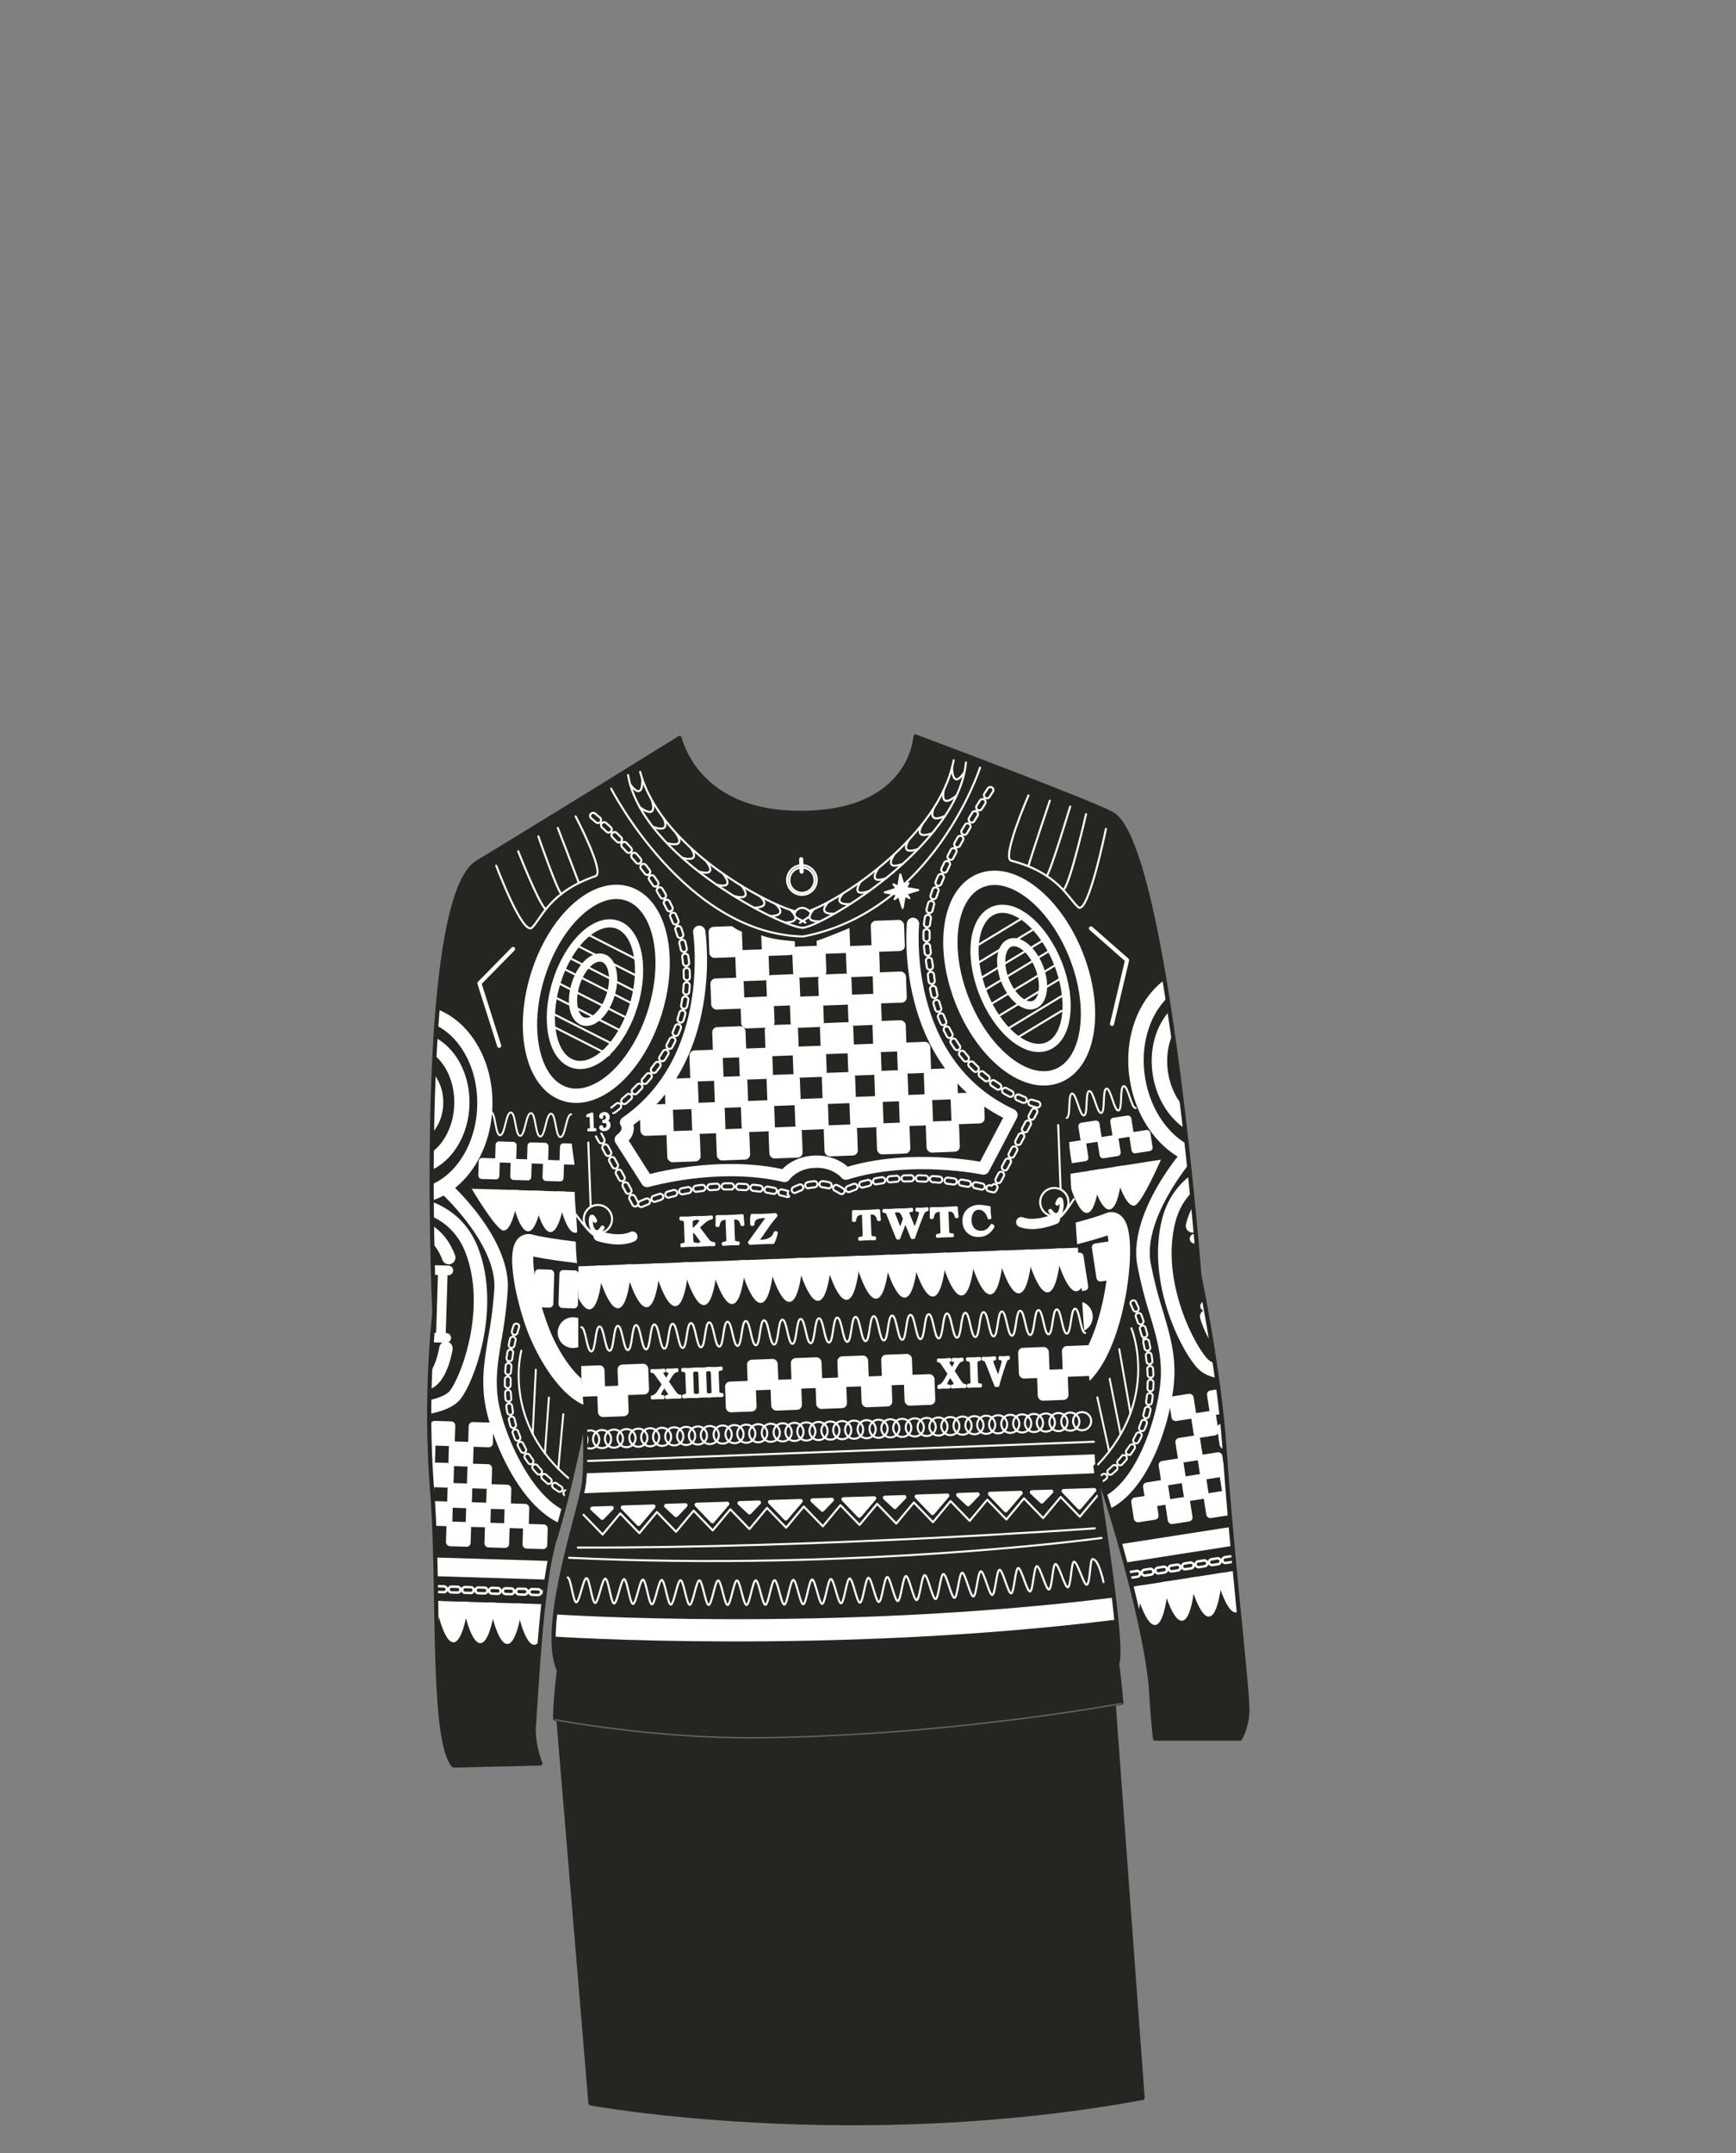<svg xmlns="http://www.w3.org/2000/svg" xmlns:xlink="http://www.w3.org/1999/xlink" width="1250" height="1550" viewBox="0 0 1250 1550"><rect x="0" y="0" width="1250" height="1550" fill="#808080" stroke="none"/><defs><clipPath id="a"><path d="M881.72,1043.63c-3.83-55.87-18.11-124.58-18.11-124.58s-23.86-307-62.16-332c-10.88-7.1-142.29-56.21-142.29-56.21s-2.49,55-82.84,55c-65.09,0-82.1-39.23-86.22-51.38a11.08,11.08,0,0,1-.74-2.59c-1.05.65-100.94,62.69-145.44,89.5-44.74,27-31.68,324.28-31.68,324.28a752.78,752.78,0,0,0-1.1,128.12c5.53,68.42-.88,179.2,15.45,197.94l62.46-1.5s-5.6-14.35-4.65-27c2.27-30.23,5.53-104.27,15.36-135.22s21.44-88.32,21.45-88.33c.48,23.68.29,42.23-1,50.32-3.59,21.92-31.66,102.79-17.77,133.08-3.34,29.28-2.63,35-2.63,35s71,13.89,148,13c137.52-1.66,259.57-24.64,259.57-24.64s-2.23-21.67-3.08-27.81c4.7-10.68-6.7-94.71-15.51-142.77,17.07,47.16,37.84,126.44,40.06,162.13,1.64,26.39,2.88,34.37,2.88,34.37h61.1s4.49-6.67,5.3-18.89S887.3,1124.89,881.72,1043.63Z" fill="none"/></clipPath></defs><title>s03e02-04</title><path d="M401.89,1235.47s59.7-17.78,201.6-22.29,198.12,9.94,198.12,9.94l21.11,287.24c-209.14,38.46-397.55,3.9-397.55,3.9Z" fill="#262521" stroke="#262521" stroke-linecap="round" stroke-linejoin="round" stroke-width="3"/><g clip-path="url(#a)"><rect x="280.94" y="481.71" width="678.32" height="834.48" fill="#262521"/><rect x="529.71" y="683.72" width="23.98" height="22.39" rx="3.75" transform="translate(-25.47 20.63) rotate(-2.13)" fill="#fff"/><path d="M527,666.74l-13.18.49a3.77,3.77,0,0,0-3.61,3.9l.56,14.87a3.75,3.75,0,0,0,3.89,3.61l16.45-.61a3.77,3.77,0,0,0,3.62-3.89l-.54-14.33A33.42,33.42,0,0,1,527,666.74Z" fill="#fff"/><path d="M548.12,673.3l.42,11.3a3.77,3.77,0,0,0,3.89,3.61l16.46-.62a3.75,3.75,0,0,0,3.61-3.89l-.22-6.05C564.09,676.91,555.83,676.25,548.12,673.3Z" fill="#fff"/><path d="M588,677.3l.22,5.82a3.77,3.77,0,0,0,3.89,3.61l16.46-.61a3.77,3.77,0,0,0,3.61-3.9l-.52-14.08C607.93,669.6,592.35,676.15,588,677.3Z" fill="#fff"/><rect x="568.4" y="682.28" width="23.98" height="22.39" rx="3.75" transform="matrix(1, -0.04, 0.04, 1, -25.39, 22.07)" fill="#fff"/><rect x="511.83" y="704.1" width="23.98" height="22.39" rx="3.75" transform="translate(-26.24 19.98) rotate(-2.13)" fill="#fff"/><rect x="549.64" y="702.7" width="23.98" height="22.39" rx="3.75" transform="matrix(1, -0.04, 0.04, 1, -26.17, 21.39)" fill="#fff"/><rect x="531.01" y="718.71" width="23.98" height="22.39" rx="3.75" transform="matrix(1, -0.04, 0.04, 1, -26.77, 20.7)" fill="#fff"/><path d="M589.6,739.38l-16.46.61a3.77,3.77,0,0,1-3.89-3.61l-.55-14.88c-.08-2.06,1.55-3.81,4.35-3.92L589.5,717c1.33-.05,3.08,1.58,3.16,3.64l.55,14.88A3.77,3.77,0,0,1,589.6,739.38Z" fill="#fff"/><rect x="513.14" y="739.09" width="23.98" height="22.39" rx="3.75" transform="translate(-27.55 20.05) rotate(-2.13)" fill="#fff"/><rect x="550.94" y="737.69" width="23.98" height="22.39" rx="3.75" transform="translate(-27.47 21.46) rotate(-2.13)" fill="#fff"/><rect x="532.35" y="754.59" width="23.98" height="22.39" rx="3.75" transform="translate(-28.11 20.78) rotate(-2.13)" fill="#fff"/><rect x="571.04" y="753.15" width="23.98" height="22.39" rx="3.75" transform="translate(-28.03 22.22) rotate(-2.13)" fill="#fff"/><rect x="514.47" y="774.97" width="23.98" height="22.39" rx="3.75" transform="translate(-28.88 20.13) rotate(-2.13)" fill="#fff"/><rect x="496.71" y="755.91" width="23.98" height="22.39" rx="3.75" transform="translate(-28.18 19.45) rotate(-2.13)" fill="#fff"/><rect x="478.83" y="776.3" width="23.98" height="22.39" rx="3.75" transform="translate(-28.95 18.8) rotate(-2.13)" fill="#fff"/><rect x="552.28" y="773.56" width="23.98" height="22.39" rx="3.75" transform="translate(-28.8 21.53) rotate(-2.13)" fill="#fff"/><rect x="533.75" y="792.33" width="23.98" height="22.39" rx="3.75" transform="translate(-29.51 20.86) rotate(-2.13)" fill="#fff"/><rect x="572.44" y="790.89" width="23.98" height="22.39" rx="3.75" transform="translate(-29.43 22.29) rotate(-2.13)" fill="#fff"/><rect x="515.88" y="812.71" width="23.98" height="22.39" rx="3.75" transform="translate(-30.28 20.21) rotate(-2.13)" fill="#fff"/><rect x="498.11" y="793.66" width="23.98" height="22.39" rx="3.75" transform="translate(-29.59 19.53) rotate(-2.13)" fill="#fff"/><rect x="460.88" y="795.04" width="23.98" height="22.39" rx="3.75" transform="translate(-29.66 18.15) rotate(-2.13)" fill="#fff"/><rect x="480.24" y="814.04" width="23.98" height="22.39" rx="3.75" transform="translate(-30.36 18.88) rotate(-2.13)" fill="#fff"/><rect x="553.69" y="811.31" width="23.98" height="22.39" rx="3.75" transform="translate(-30.2 21.61) rotate(-2.13)" fill="#fff"/><rect x="609.3" y="680.76" width="23.98" height="22.39" rx="3.75" transform="translate(1267.88 1360.32) rotate(177.87)" fill="#fff"/><rect x="627.26" y="662.57" width="23.98" height="22.39" rx="3.75" transform="translate(1303.11 1323.3) rotate(177.87)" fill="#fff"/><rect x="628.64" y="699.76" width="23.98" height="22.39" rx="3.75" transform="translate(1307.26 1397.59) rotate(177.87)" fill="#fff"/><rect x="589.36" y="701.22" width="23.98" height="22.39" rx="3.75" transform="translate(1228.78 1401.97) rotate(177.87)" fill="#fff"/><rect x="610.6" y="715.75" width="23.98" height="22.39" rx="3.75" transform="translate(1271.78 1430.23) rotate(177.87)" fill="#fff"/><rect x="628.47" y="734.8" width="23.98" height="22.39" rx="3.75" transform="translate(1308.22 1467.66) rotate(177.87)" fill="#fff"/><rect x="590.66" y="736.21" width="23.98" height="22.39" rx="3.75" transform="translate(1232.68 1471.88) rotate(177.87)" fill="#fff"/><rect x="610.46" y="751.68" width="23.98" height="22.39" rx="3.75" transform="translate(1272.85 1502.07) rotate(177.87)" fill="#fff"/><rect x="629.8" y="770.68" width="23.98" height="22.39" rx="3.75" transform="translate(1312.23 1539.34) rotate(177.87)" fill="#fff"/><rect x="646.1" y="750.35" width="23.98" height="22.39" rx="3.75" transform="translate(1344.05 1498.09) rotate(177.87)" fill="#fff"/><rect x="665.44" y="769.35" width="23.98" height="22.39" rx="3.75" transform="translate(1383.43 1535.36) rotate(177.87)" fill="#fff"/><rect x="592" y="772.09" width="23.98" height="22.39" rx="3.75" transform="translate(1236.69 1543.56) rotate(177.87)" fill="#fff"/><rect x="611.87" y="789.42" width="23.98" height="22.39" rx="3.75" transform="translate(1277.06 1577.48) rotate(177.87)" fill="#fff"/><rect x="631.21" y="808.42" width="23.98" height="22.39" rx="3.75" transform="translate(1316.44 1614.74) rotate(177.87)" fill="#fff"/><rect x="647.51" y="788.1" width="23.98" height="22.39" rx="3.75" transform="translate(1348.27 1573.5) rotate(177.87)" fill="#fff"/><rect x="593.4" y="809.83" width="23.98" height="22.39" rx="3.75" transform="translate(1240.9 1618.96) rotate(177.87)" fill="#fff"/><rect x="684.74" y="786.71" width="23.98" height="22.39" rx="3.75" transform="translate(1422.65 1569.35) rotate(177.87)" fill="#fff"/><rect x="666.85" y="807.09" width="23.98" height="22.39" rx="3.75" transform="translate(1387.64 1610.77) rotate(177.87)" fill="#fff"/><path d="M503.48,670.81s13.86,91.37-52.69,137.4c4.13,6.87-3.81,12.22-3.81,12.22l19,29.84s51.44-14.91,98.94-3.68c0,0,6.67-9.7,21.75-10.26" fill="none" stroke="#fff" stroke-linecap="round" stroke-linejoin="round" stroke-width="8.84"/><path d="M657.41,665.08s-10,100,70.93,137.66L708.1,841.26s-52.4-11-98.93,3.68c0,0-7.38-9.18-22.46-8.61" fill="none" stroke="#fff" stroke-linecap="round" stroke-linejoin="round" stroke-width="8.84"/><circle cx="577.43" cy="633.54" r="10.69" fill="none" stroke="#fff" stroke-linecap="round" stroke-miterlimit="10" stroke-width="1.47"/><circle cx="577.44" cy="633.69" r="9.07" fill="none" stroke="#fff" stroke-linecap="round" stroke-miterlimit="10" stroke-width="1.47"/><line x1="576.87" y1="618.56" x2="577.21" y2="627.53" fill="none" stroke="#fff" stroke-linecap="round" stroke-miterlimit="10" stroke-width="2.95"/><ellipse cx="429.36" cy="715.45" rx="75.6" ry="44.16" transform="translate(-381.12 913.78) rotate(-72.78)" fill="none" stroke="#fff" stroke-linecap="round" stroke-miterlimit="10" stroke-width="10.31"/><ellipse cx="428.39" cy="715.72" rx="52.6" ry="28.98" transform="translate(-382.06 913.04) rotate(-72.78)" fill="none" stroke="#fff" stroke-linecap="round" stroke-miterlimit="10" stroke-width="5.89"/><ellipse cx="427.04" cy="712.51" rx="23.9" ry="13.17" transform="translate(-379.95 909.49) rotate(-72.78)" fill="none" stroke="#fff" stroke-linecap="round" stroke-miterlimit="10" stroke-width="5.89"/><line x1="422" y1="672.16" x2="459.76" y2="691.34" fill="none" stroke="#fff" stroke-linecap="round" stroke-miterlimit="10" stroke-width="1.47"/><line x1="416.6" y1="681.28" x2="458.9" y2="702.77" fill="none" stroke="#fff" stroke-linecap="round" stroke-miterlimit="10" stroke-width="1.47"/><line x1="409.71" y1="689.45" x2="457.55" y2="713.76" fill="none" stroke="#fff" stroke-linecap="round" stroke-miterlimit="10" stroke-width="1.47"/><line x1="406.31" y1="697.62" x2="454.15" y2="721.92" fill="none" stroke="#fff" stroke-linecap="round" stroke-miterlimit="10" stroke-width="1.47"/><line x1="401.92" y1="707.7" x2="449.76" y2="732.01" fill="none" stroke="#fff" stroke-linecap="round" stroke-miterlimit="10" stroke-width="1.47"/><line x1="399.17" y1="717.73" x2="447.01" y2="742.03" fill="none" stroke="#fff" stroke-linecap="round" stroke-miterlimit="10" stroke-width="1.47"/><line x1="394.56" y1="727.97" x2="442.4" y2="752.28" fill="none" stroke="#fff" stroke-linecap="round" stroke-miterlimit="10" stroke-width="1.47"/><line x1="399.64" y1="739.72" x2="438.53" y2="759.48" fill="none" stroke="#fff" stroke-linecap="round" stroke-miterlimit="10" stroke-width="1.47"/><path d="M357.32,623.21s19.21,51.23,25.85,44.53,12.83-25.82,45.64-37c7.07-2.4-14.35-43-14.35-43" fill="none" stroke="#fff" stroke-linecap="round" stroke-miterlimit="10" stroke-width="1.47"/><path d="M373.13,612.85s14,35.81,19.32,41.3" fill="none" stroke="#fff" stroke-linecap="round" stroke-miterlimit="10" stroke-width="1.47"/><path d="M387.64,602.17s13.39,38.45,16.52,41.45" fill="none" stroke="#fff" stroke-linecap="round" stroke-miterlimit="10" stroke-width="1.47"/><path d="M401.62,596s11.73,30.46,15.23,39.76" fill="none" stroke="#fff" stroke-linecap="round" stroke-miterlimit="10" stroke-width="1.47"/><polyline points="369.44 683.18 345.2 707.9 359.45 752.9" fill="none" stroke="#fff" stroke-linecap="round" stroke-linejoin="round" stroke-width="2.95"/><ellipse cx="733.88" cy="704.12" rx="44.16" ry="75.6" transform="translate(-206.88 317.67) rotate(-21.48)" fill="none" stroke="#fff" stroke-linecap="round" stroke-miterlimit="10" stroke-width="10.31"/><ellipse cx="734.88" cy="704.31" rx="28.98" ry="52.6" transform="translate(-206.88 318.05) rotate(-21.48)" fill="none" stroke="#fff" stroke-linecap="round" stroke-miterlimit="10" stroke-width="5.89"/><ellipse cx="735.98" cy="701.01" rx="13.17" ry="23.9" transform="translate(-205.59 318.22) rotate(-21.48)" fill="none" stroke="#fff" stroke-linecap="round" stroke-miterlimit="10" stroke-width="5.89"/><line x1="744.07" y1="669.09" x2="703.48" y2="693.67" fill="none" stroke="#fff" stroke-linecap="round" stroke-miterlimit="10" stroke-width="1.47"/><line x1="751.55" y1="676.72" x2="705.65" y2="704.52" fill="none" stroke="#fff" stroke-linecap="round" stroke-miterlimit="10" stroke-width="1.47"/><line x1="755.55" y1="684.62" x2="709.65" y2="712.41" fill="none" stroke="#fff" stroke-linecap="round" stroke-miterlimit="10" stroke-width="1.47"/><line x1="760.68" y1="694.35" x2="714.77" y2="722.15" fill="none" stroke="#fff" stroke-linecap="round" stroke-miterlimit="10" stroke-width="1.47"/><line x1="764.16" y1="704.14" x2="718.26" y2="731.94" fill="none" stroke="#fff" stroke-linecap="round" stroke-miterlimit="10" stroke-width="1.47"/><line x1="769.52" y1="714.02" x2="723.62" y2="741.81" fill="none" stroke="#fff" stroke-linecap="round" stroke-miterlimit="10" stroke-width="1.47"/><line x1="737.11" y1="660.43" x2="700.88" y2="682.36" fill="none" stroke="#fff" stroke-linecap="round" stroke-miterlimit="10" stroke-width="1.47"/><line x1="764.34" y1="727.78" x2="729.17" y2="749.07" fill="none" stroke="#fff" stroke-linecap="round" stroke-miterlimit="10" stroke-width="1.47"/><path d="M796.31,596.79s-12.79,62.5-19.91,56.32-14.71-24.8-48.26-33.46c-7.23-1.87,12.4-47,12.4-47" fill="none" stroke="#fff" stroke-linecap="round" stroke-miterlimit="10" stroke-width="1.47"/><path d="M782,586.14s-11,48.23-15.88,54.1" fill="none" stroke="#fff" stroke-linecap="round" stroke-miterlimit="10" stroke-width="1.47"/><path d="M770.58,580.67s-14,46.71-16.9,49.94" fill="none" stroke="#fff" stroke-linecap="round" stroke-miterlimit="10" stroke-width="1.47"/><path d="M755.93,576.42s-12.69,37.73-15.49,47.26" fill="none" stroke="#fff" stroke-linecap="round" stroke-miterlimit="10" stroke-width="1.47"/><polyline points="785.54 668.38 811.55 691.23 800.68 737.17" fill="none" stroke="#fff" stroke-linecap="round" stroke-linejoin="round" stroke-width="2.95"/><path d="M416.46,911.66c0,7.67,0,15.33.08,23,2.39,4.64,5.11,8.12,7.88,8,8.2-.31,9.73-31.67,9.73-31.67Z" fill="#fff"/><path d="M429.06,911.19l25.7-1s-1.53,31.37-9.73,31.67S429.06,911.19,429.06,911.19Z" fill="#fff"/><path d="M449.67,910.43l25.7-1s-1.53,31.37-9.73,31.67S449.67,910.43,449.67,910.43Z" fill="#fff"/><path d="M470.34,909.66l25.69-1s-1.53,31.37-9.73,31.68S470.34,909.66,470.34,909.66Z" fill="#fff"/><path d="M490.94,908.89l25.7-1s-1.53,31.37-9.73,31.68S490.94,908.89,490.94,908.89Z" fill="#fff"/><path d="M511.23,908.14l25.7-1s-1.53,31.37-9.73,31.67S511.23,908.14,511.23,908.14Z" fill="#fff"/><path d="M531.84,907.37l25.7-1s-1.53,31.37-9.73,31.68S531.84,907.37,531.84,907.37Z" fill="#fff"/><path d="M552.5,906.6l25.7-1s-1.53,31.37-9.73,31.68S552.5,906.6,552.5,906.6Z" fill="#fff"/><path d="M573.11,905.83l25.7-1s-1.53,31.36-9.73,31.67S573.11,905.83,573.11,905.83Z" fill="#fff"/><path d="M614.9,904.28l25.69-1s-1.53,31.37-9.73,31.67S614.9,904.28,614.9,904.28Z" fill="#fff"/><path d="M593.63,905.07l25.7-1s-1.53,31.37-9.73,31.68S593.63,905.07,593.63,905.07Z" fill="#fff"/><path d="M635.51,903.51l25.69-1s-1.53,31.37-9.73,31.68S635.51,903.51,635.51,903.51Z" fill="#fff"/><path d="M655.79,902.76l25.7-1s-1.53,31.37-9.73,31.67S655.79,902.76,655.79,902.76Z" fill="#fff"/><path d="M676.4,902l25.7-1s-1.53,31.37-9.73,31.67S676.4,902,676.4,902Z" fill="#fff"/><path d="M697.06,901.22l25.7-1s-1.53,31.37-9.73,31.68S697.06,901.22,697.06,901.22Z" fill="#fff"/><path d="M717.67,900.45l25.7-1s-1.53,31.36-9.73,31.67S717.67,900.45,717.67,900.45Z" fill="#fff"/><path d="M738.36,899.68l25.7-.95s-1.53,31.36-9.73,31.67S738.36,899.68,738.36,899.68Z" fill="#fff"/><path d="M776.17,898.27l-17.15.64s7.77,31,16,30.72c2.12-.08,3.79-2.24,5.1-5.39C778.49,915.62,776.39,907.07,776.17,898.27Z" fill="#fff"/><path d="M418.54,955.51c3.29-.13,3.95,17.54,7.24,17.42s2.63-17.79,5.92-17.92,3.95,17.55,7.25,17.42,2.63-17.79,5.92-17.91,3.95,17.54,7.24,17.42S454.75,954.15,458,954s3.95,17.54,7.24,17.42,2.63-17.79,5.93-17.91,4,17.54,7.24,17.42,2.63-17.79,5.92-17.91,4,17.54,7.25,17.41,2.63-17.78,5.92-17.91,4,17.55,7.25,17.42,2.63-17.79,5.92-17.91,3.95,17.54,7.25,17.42,2.63-17.79,5.92-17.91,4,17.54,7.25,17.42,2.63-17.79,5.92-17.91,4,17.54,7.25,17.42,2.63-17.79,5.92-17.92,3.95,17.55,7.25,17.42,2.63-17.78,5.92-17.91,4,17.54,7.25,17.42,2.63-17.79,5.92-17.91,4,17.54,7.24,17.42,2.64-17.79,5.93-17.91,3.95,17.54,7.24,17.42,2.63-17.79,5.92-17.91,4,17.54,7.24,17.42,2.64-17.79,5.93-17.92,4,17.55,7.24,17.42,2.63-17.79,5.93-17.91,3.95,17.54,7.24,17.42,2.63-17.79,5.93-17.91,4,17.54,7.24,17.42,2.63-17.79,5.93-17.91,3.95,17.54,7.24,17.42,2.63-17.79,5.93-17.91,4,17.54,7.24,17.41,2.64-17.78,5.93-17.91,4,17.55,7.25,17.42,2.63-17.79,5.93-17.91,3.95,17.54,7.24,17.42,2.64-17.79,5.93-17.91,4,17.54,7.25,17.42,2.63-17.79,5.92-17.91,4,17.54,7.25,17.41,2.63-17.78,5.93-17.91,3.95,17.55,7.25,17.42,2.63-17.79,5.92-17.91,4,17.54,7.26,17.42,2.63-17.79,5.92-17.91,4,17.54,7.25,17.42,2.64-17.79,5.94-17.91,4,17.54,7.26,17.41" fill="none" stroke="#fff" stroke-linecap="round" stroke-linejoin="round" stroke-width="1.47"/><path d="M408.76,1135.68c2.27.08,3.92,17.83,6.17,17.91s5.12-17.52,7.37-17.45,4,17.82,6.24,17.89,5-17.54,7.31-17.48,4.06,17.8,6.31,17.86,5-17.56,7.23-17.51,4.13,17.78,6.39,17.83,4.9-17.58,7.15-17.53,4.21,17.76,6.47,17.8,4.83-17.6,7.08-17.56,4.28,17.74,6.54,17.77,4.75-17.62,7-17.59,4.37,17.72,6.62,17.74,4.68-17.64,6.93-17.62,4.44,17.7,6.69,17.71,4.6-17.66,6.85-17.65,4.53,17.68,6.78,17.68,4.51-17.68,6.76-17.69,4.61,17.67,6.86,17.66,4.43-17.7,6.68-17.72,4.69,17.64,6.94,17.62,4.35-17.72,6.6-17.75,4.78,17.62,7,17.59,4.26-17.75,6.51-17.79,4.87,17.6,7.11,17.55,4.17-17.77,6.42-17.82,5,17.58,7.2,17.52,4.08-17.79,6.32-17.85,5.06,17.54,7.3,17.47,4-17.81,6.23-17.88,5.15,17.51,7.39,17.43,3.88-17.83,6.12-17.92,5.26,17.49,7.5,17.4,3.78-17.86,6-18,5.36,17.45,7.59,17.35,3.68-17.88,5.91-18,5.47,17.42,7.7,17.3,3.57-17.91,5.8-18,5.59,17.38,7.82,17.25,3.45-17.93,5.67-18.07,5.71,17.34,7.94,17.19,3.32-17.95,5.54-18.1,5.85,17.3,8.06,17.13,3.2-18,5.42-18.15,6,17.26,8.19,17.08,3.06-18,5.27-18.19,6.13,17.2,8.33,17,2.91-18,5.1-18.23,6.31,17.15,8.49,16.92,2.75-18,4.93-18.28c2.33-.25,6.5,17.08,8.66,16.84,2.35-.26,2.58-18.09,4.72-18.34,2.37-.28,6.74,17,8.86,16.74,2.41-.3,2.4-18.13,4.49-18.4,2.46-.33,7.09,16.88,9.11,16.6,2.62-.37,2.29-18.19,4.14-18.48,4.45-.67,8,16.5,8,16.5" fill="none" stroke="#fff" stroke-linecap="round" stroke-linejoin="round" stroke-width="1.47"/><path d="M493.58,880.56a4.69,4.69,0,0,0-.19-1.15,2.32,2.32,0,0,0-.56-.93,2.48,2.48,0,0,0-1-.63,3.88,3.88,0,0,0-1.53-.21l0-.72c1.68.06,3.34.05,5,0,.9,0,1.82-.08,2.74-.16l2.74-.22,0,.72a4.28,4.28,0,0,0-1.58.32,2.66,2.66,0,0,0-1,.7,2.5,2.5,0,0,0-.48,1,4.4,4.4,0,0,0-.11,1.16l.23,6.12c.16-.13.44-.38.84-.74s.85-.81,1.36-1.3,1-1,1.6-1.58,1.06-1.1,1.51-1.63a15.85,15.85,0,0,0,1.13-1.47,2,2,0,0,0,.43-1.06,1.07,1.07,0,0,0-.23-.65,2.56,2.56,0,0,0-.55-.48,3.39,3.39,0,0,0-.7-.31,3,3,0,0,0-.67-.12l0-.73a21,21,0,0,0,2.37.08l2.4-.08c.85,0,1.67-.07,2.45-.12s1.61-.13,2.45-.24l0,.73a8.19,8.19,0,0,0-2.83,1,15.68,15.68,0,0,0-2.44,1.7c-.77.64-1.51,1.33-2.22,2s-1.44,1.41-2.18,2l6.54,8.68c.34.46.68.86,1,1.23a6.15,6.15,0,0,0,1.06.93,5.07,5.07,0,0,0,1.23.62,6.36,6.36,0,0,0,1.59.29l0,.73c-.91,0-1.83,0-2.75,0s-1.83,0-2.74.07-1.81.08-2.7.13-1.79.12-2.69.19l0-.6.67-.18a3.72,3.72,0,0,0,.82-.31,2.93,2.93,0,0,0,.7-.46.83.83,0,0,0,.27-.66,2.09,2.09,0,0,0-.38-.82c-.24-.41-.56-.88-.94-1.43s-.81-1.12-1.27-1.74-.9-1.21-1.34-1.77L500.5,887l-.74-1-1.85,1.59.19,5.18a8.93,8.93,0,0,0,.14,1.29,1.94,1.94,0,0,0,.45.92,2,2,0,0,0,1,.56,6.54,6.54,0,0,0,1.74.21l0,.73c-.93,0-1.85,0-2.76,0s-1.82,0-2.73.07-1.65.07-2.46.12l-2.45.18,0-.72a6.64,6.64,0,0,0,1.71-.34,2.15,2.15,0,0,0,.92-.63,2,2,0,0,0,.37-1,7.59,7.59,0,0,0,0-1.29Z" fill="#fff" stroke="#fff" stroke-linecap="round" stroke-linejoin="round" stroke-width="2.21"/><path d="M534.29,881.62a9,9,0,0,0-1-2.65,4.25,4.25,0,0,0-1.44-1.45,4.66,4.66,0,0,0-1.9-.59,15.73,15.73,0,0,0-2.43-.06l.54,14.49a12.84,12.84,0,0,0,.15,1.67,1.94,1.94,0,0,0,.47,1,1.85,1.85,0,0,0,1,.54,9.62,9.62,0,0,0,1.83.21l0,.6H529l-2.59.06c-.93,0-1.85.08-2.76.14s-1.84.12-2.81.19l0-.6a11.17,11.17,0,0,0,1.8-.34,2,2,0,0,0,1-.62,2,2,0,0,0,.39-1.06,14.43,14.43,0,0,0,0-1.68L523.47,877a16.36,16.36,0,0,0-2.42.24,4.72,4.72,0,0,0-1.86.74,4.14,4.14,0,0,0-1.32,1.55,9,9,0,0,0-.79,2.71l-.79,0c0-.38.05-.77.06-1.17s0-.83,0-1.32,0-1,0-1.67,0-1.36,0-2.18l4.49-.05c1.47,0,3,0,4.45-.1s3-.14,4.55-.23l4.57-.3c0,.83.07,1.56.11,2.19s.09,1.18.14,1.66.1.92.14,1.31.1.79.15,1.17Z" fill="#fff" stroke="#fff" stroke-linecap="round" stroke-linejoin="round" stroke-width="2.21"/><path d="M541.3,881.51q0-.36-.06-.87l0-1.07a20.93,20.93,0,0,1,0-2.26,18.79,18.79,0,0,1,.32-2.3c1.38,0,2.74,0,4.09,0s2.7,0,4.08-.07l4.31-.19c1.43-.08,2.87-.18,4.32-.32l.36.72q-1.89,2.16-3.62,4.44t-3.36,4.62q-1.65,2.34-3.25,4.71c-1.08,1.57-2.18,3.13-3.32,4.67q.6,0,1.23.06c.42,0,.82,0,1.23,0a21.66,21.66,0,0,0,3.51-.39,11.34,11.34,0,0,0,3-1,8.32,8.32,0,0,0,2.43-1.87,8,8,0,0,0,1.63-2.91l.75,0A28.74,28.74,0,0,1,558,891a29.06,29.06,0,0,1-1.4,3.48c-1.4,0-2.77,0-4.13.06s-2.73.07-4.12.13-2.71.11-4.06.18-2.71.15-4.06.24l-.54-.62,13.6-18.81q-2.76.11-4.83.3a11.84,11.84,0,0,0-3.47.8,4.66,4.66,0,0,0-2.1,1.7,6,6,0,0,0-.8,3Z" fill="#fff" stroke="#fff" stroke-linecap="round" stroke-linejoin="round" stroke-width="2.21"/><path d="M632.54,878a8.77,8.77,0,0,0-1-2.65,4.14,4.14,0,0,0-1.43-1.45,4.76,4.76,0,0,0-1.91-.6,17.1,17.1,0,0,0-2.43-.06l.54,14.49a15.11,15.11,0,0,0,.15,1.68,2,2,0,0,0,.47,1,2,2,0,0,0,1,.54,10.67,10.67,0,0,0,1.83.2l0,.61h-2.56c-.86,0-1.73,0-2.6.07s-1.85.08-2.75.13-1.85.12-2.82.2l0-.61a10.31,10.31,0,0,0,1.81-.34,1.91,1.91,0,0,0,1-.61,1.94,1.94,0,0,0,.39-1.07,14.38,14.38,0,0,0,0-1.68l-.54-14.49a16.36,16.36,0,0,0-2.42.24,4.78,4.78,0,0,0-1.86.74,4.14,4.14,0,0,0-1.32,1.55,9,9,0,0,0-.79,2.72l-.79,0c0-.39.05-.78.06-1.18s0-.83,0-1.32,0-1,0-1.67,0-1.35,0-2.18l4.49,0c1.47,0,3,0,4.46-.1s3-.14,4.54-.23l4.57-.29c0,.83.07,1.55.11,2.18s.09,1.18.14,1.66.1.92.14,1.32l.15,1.16Z" fill="#fff" stroke="#fff" stroke-linecap="round" stroke-linejoin="round" stroke-width="2.21"/><path d="M636.49,871.47l2,0c.66,0,1.32,0,2,0,1.64-.06,3.27-.18,4.9-.37l0,.73c-.26,0-.52,0-.77.06a2,2,0,0,0-.69.21,1.26,1.26,0,0,0-.5.44,1.32,1.32,0,0,0-.17.8,5.25,5.25,0,0,0,.26.76c.17.45.39,1,.67,1.72l.95,2.36c.36.88.72,1.78,1.09,2.7s.73,1.82,1.09,2.7.67,1.7.94,2.44h.06l3-8.58c-.5-1.24-.92-2.21-1.27-2.93a10.08,10.08,0,0,0-1-1.65,2.58,2.58,0,0,0-1-.78,4.59,4.59,0,0,0-1.19-.3l0-.73c1.5.06,3,.07,4.43,0,.85,0,1.7-.09,2.56-.16l2.56-.22,0,.73-.84.11a3.71,3.71,0,0,0-.9.23,2,2,0,0,0-.71.47,1,1,0,0,0-.28.81,5.58,5.58,0,0,0,.32,1.13c.2.59.46,1.29.78,2.12s.66,1.72,1.05,2.66l1.14,2.77c.36.9.71,1.71,1,2.44s.55,1.28.71,1.65c.11-.28.29-.76.54-1.43s.53-1.42.84-2.28.63-1.75,1-2.7.63-1.86.9-2.71.49-1.6.66-2.27a5.74,5.74,0,0,0,.24-1.42,1.46,1.46,0,0,0-.29-.87,2,2,0,0,0-.67-.5,3.63,3.63,0,0,0-.83-.26,6.12,6.12,0,0,0-.8-.09l0-.73,1.9,0c.61,0,1.25,0,1.89,0s1.17-.06,1.74-.13l1.74-.18,0,.73a4.69,4.69,0,0,0-1.2.33,2.7,2.7,0,0,0-.83.56,3.8,3.8,0,0,0-.62.8,8.71,8.71,0,0,0-.56,1.07c-.18.41-.44,1-.78,1.85s-.7,1.76-1.11,2.82l-1.28,3.35c-.46,1.18-.89,2.34-1.3,3.48s-.79,2.21-1.14,3.2-.63,1.82-.85,2.48l-1.06,0-5-12.17c-.71,2.14-1.46,4.23-2.27,6.28s-1.6,4.14-2.39,6.25l-.91,0-6.52-16.27c-.16-.42-.33-.81-.5-1.17a4,4,0,0,0-.63-.93,2.47,2.47,0,0,0-.87-.62,3.13,3.13,0,0,0-1.27-.23Z" fill="#fff" stroke="#fff" stroke-linecap="round" stroke-linejoin="round" stroke-width="2.21"/><path d="M688.56,875.88a8.87,8.87,0,0,0-1-2.65,4.25,4.25,0,0,0-1.44-1.45,4.82,4.82,0,0,0-1.9-.6,18.72,18.72,0,0,0-2.43-.06l.54,14.49a11.31,11.31,0,0,0,.15,1.68,2,2,0,0,0,.46,1,1.92,1.92,0,0,0,1,.54,10.52,10.52,0,0,0,1.83.21l0,.6c-.85,0-1.71,0-2.57,0l-2.59.06c-.93,0-1.85.08-2.76.14s-1.84.11-2.81.19l0-.6a10,10,0,0,0,1.81-.35,1.88,1.88,0,0,0,1-.61,2.07,2.07,0,0,0,.39-1.06,14.61,14.61,0,0,0,0-1.69l-.54-14.49a17.71,17.71,0,0,0-2.42.25,4.71,4.71,0,0,0-1.86.73,4.18,4.18,0,0,0-1.32,1.56,9.24,9.24,0,0,0-.8,2.71l-.78,0c0-.38,0-.78.06-1.17s0-.84,0-1.32,0-1,0-1.67,0-1.36-.06-2.19l4.5,0c1.47,0,3,0,4.45-.11s3-.13,4.55-.23l4.57-.29c0,.83.07,1.56.11,2.18s.09,1.18.14,1.67.09.92.14,1.31.09.78.15,1.17Z" fill="#fff" stroke="#fff" stroke-linecap="round" stroke-linejoin="round" stroke-width="2.21"/><path d="M712.09,876.7a9.56,9.56,0,0,0-1-2.65,9.21,9.21,0,0,0-1.66-2.21,7.81,7.81,0,0,0-2.2-1.5,5.74,5.74,0,0,0-2.61-.49,5.39,5.39,0,0,0-3,.93,6.51,6.51,0,0,0-1.93,2.15,9.17,9.17,0,0,0-1,2.84,14.93,14.93,0,0,0-.2,3,11.13,11.13,0,0,0,.64,3.45,7.78,7.78,0,0,0,1.62,2.7,6.83,6.83,0,0,0,2.57,1.73,8.82,8.82,0,0,0,3.52.52,7.74,7.74,0,0,0,2.58-.52,8.36,8.36,0,0,0,2-1.17,9.34,9.34,0,0,0,1.58-1.56,20.57,20.57,0,0,0,1.2-1.7l.75.73a12.85,12.85,0,0,1-4.1,4.67,11,11,0,0,1-5.92,1.8,11.55,11.55,0,0,1-4.21-.58,9.56,9.56,0,0,1-5.69-5.2,11.35,11.35,0,0,1-.94-4.29,11,11,0,0,1,.65-4.32,9.65,9.65,0,0,1,2.16-3.37,10.4,10.4,0,0,1,3.4-2.25,12.58,12.58,0,0,1,4.43-.92,13.31,13.31,0,0,1,2,.09c.77.08,1.51.18,2.22.29l1.93.31a7.12,7.12,0,0,0,1,.13,1.14,1.14,0,0,0,.34,0c0,.4,0,.79,0,1.17s0,.76,0,1.17c0,.85.1,1.69.19,2.52s.2,1.68.33,2.53Z" fill="#fff" stroke="#fff" stroke-linecap="round" stroke-linejoin="round" stroke-width="2.21"/><path d="M435.24,986.4a3.59,3.59,0,0,0-3.71-3.45l-13,.49c0,7.37.18,14.75.73,22.1l13.07-.48a3.61,3.61,0,0,0,3.45-3.72Z" fill="#fff"/><rect x="444.97" y="982.05" width="22.12" height="22.12" rx="3.58" transform="translate(-36.63 17.65) rotate(-2.13)" fill="#fff"/><rect x="430.29" y="997.76" width="22.12" height="22.12" rx="3.58" transform="translate(-37.22 17.12) rotate(-2.13)" fill="#fff"/><rect x="730.1" y="971.43" width="22.12" height="22.12" rx="3.58" transform="matrix(1, -0.04, 0.04, 1, -36.03, 28.25)" fill="#fff"/><rect x="761.66" y="970.26" width="22.12" height="22.12" rx="3.58" transform="matrix(1, -0.04, 0.04, 1, -35.97, 29.42)" fill="#fff"/><rect x="746.98" y="985.98" width="22.12" height="22.12" rx="3.58" transform="translate(-36.56 28.89) rotate(-2.13)" fill="#fff"/><rect x="538.18" y="978.58" width="22.12" height="22.12" rx="3.58" transform="translate(-36.43 21.12) rotate(-2.13)" fill="#fff"/><rect x="569.74" y="977.4" width="22.12" height="22.12" rx="3.58" transform="translate(-36.37 22.29) rotate(-2.13)" fill="#fff"/><rect x="555.06" y="993.12" width="22.12" height="22.12" rx="3.58" transform="translate(-36.96 21.75) rotate(-2.13)" fill="#fff"/><rect x="522.39" y="994.34" width="22.12" height="22.12" rx="3.58" transform="translate(-37.03 20.54) rotate(-2.13)" fill="#fff"/><rect x="603.26" y="976.16" width="22.12" height="22.12" rx="3.58" transform="translate(-36.3 23.53) rotate(-2.13)" fill="#fff"/><rect x="634.82" y="974.98" width="22.12" height="22.12" rx="3.58" transform="translate(-36.23 24.71) rotate(-2.13)" fill="#fff"/><rect x="620.14" y="990.7" width="22.12" height="22.12" rx="3.58" transform="translate(-36.83 24.17) rotate(-2.13)" fill="#fff"/><rect x="651.09" y="989.55" width="22.12" height="22.12" rx="3.58" transform="translate(-36.76 25.32) rotate(-2.13)" fill="#fff"/><rect x="587.47" y="991.91" width="22.12" height="22.12" rx="3.58" transform="translate(-36.89 22.96) rotate(-2.13)" fill="#fff"/><path d="M675.71,979.08q2.12.1,4.14,0c.69,0,1.36-.07,2-.14l2-.19,0,.72a2.4,2.4,0,0,0-1,.26,1,1,0,0,0-.44,1,3,3,0,0,0,.43,1.13c.28.51.6,1,1,1.61s.72,1.11,1.06,1.63.59.9.73,1.15q.21-.48.63-1.23c.28-.51.57-1,.85-1.57s.53-1.06.75-1.57a3,3,0,0,0,.31-1.24,1.14,1.14,0,0,0-.22-.67,1.41,1.41,0,0,0-.48-.37,2.21,2.21,0,0,0-.6-.17,2.88,2.88,0,0,0-.56,0l0-.72,1.56.06c.52,0,1,0,1.56,0a30,30,0,0,0,3.29-.3l0,.72a3,3,0,0,0-1.87.79,9.25,9.25,0,0,0-1.64,1.91c-.52.77-1,1.61-1.53,2.53s-1,1.8-1.5,2.66l4.83,7.47q.36.56.78,1.08a7.28,7.28,0,0,0,.88.95,3.62,3.62,0,0,0,1,.66,2.61,2.61,0,0,0,1.17.23l0,.72c-.76,0-1.51,0-2.26,0l-2.27.06c-.77,0-1.53.06-2.29.11l-2.31.18,0-.72a4.8,4.8,0,0,0,.75-.09,2.08,2.08,0,0,0,.67-.26,1.46,1.46,0,0,0,.49-.55,1.82,1.82,0,0,0,.16-.89,2.46,2.46,0,0,0-.38-1c-.25-.42-.55-.91-.93-1.46l-1.2-1.8c-.43-.65-.83-1.29-1.2-1.94-.17.35-.43.83-.78,1.46s-.71,1.26-1.07,1.92-.67,1.29-.94,1.88a3.24,3.24,0,0,0-.4,1.31,1.17,1.17,0,0,0,.73,1.16,6.16,6.16,0,0,0,1.73.31l0,.72c-.64,0-1.28,0-1.92,0s-1.27,0-1.91,0c-.88,0-1.61.07-2.18.11a12.88,12.88,0,0,0-1.29.14l0-.84a3.51,3.51,0,0,0,1.66-.6,7.32,7.32,0,0,0,1.39-1.24,11.2,11.2,0,0,0,1.16-1.59c.36-.57.69-1.11,1-1.62l2.3-3.9-4.51-6.7a10.53,10.53,0,0,0-1.58-2,2.48,2.48,0,0,0-1.7-.61Z" fill="#fff" stroke="#fff" stroke-linecap="round" stroke-linejoin="round" stroke-width="2.21"/><path d="M696.61,978.3l2.23,0c.73,0,1.48,0,2.23,0s1.42-.07,2.11-.14l2.11-.2,0,.72A4.46,4.46,0,0,0,704,979a1.79,1.79,0,0,0-.84.6,2.28,2.28,0,0,0-.39,1,7.78,7.78,0,0,0-.07,1.52l.48,12.7a2.16,2.16,0,0,0,.67,1.69,3.61,3.61,0,0,0,2.13.55l0,.72c-.72,0-1.43,0-2.14,0s-1.41,0-2.13,0-1.46.06-2.2.11-1.46.1-2.2.17l0-.72a3.53,3.53,0,0,0,2.08-.71,2.17,2.17,0,0,0,.55-1.73l-.48-12.7a4.23,4.23,0,0,0-.64-2.48,2.6,2.6,0,0,0-2.1-.72Z" fill="#fff" stroke="#fff" stroke-linecap="round" stroke-linejoin="round" stroke-width="2.21"/><path d="M707.91,977.88c1.36.07,2.71.08,4.07,0,.7,0,1.4-.07,2.11-.14l2.12-.2,0,.72-.78.18a2.48,2.48,0,0,0-.68.31,1.4,1.4,0,0,0-.47.55,1.78,1.78,0,0,0-.15.93,7,7,0,0,0,.44,1.65c.28.8.65,1.77,1.09,2.91s.94,2.42,1.5,3.83,1.11,2.88,1.66,4.4c.47-1.7.93-3.27,1.35-4.72s.81-2.73,1.14-3.87.58-2.08.76-2.86a7,7,0,0,0,.25-1.7,1.62,1.62,0,0,0-.26-.89,1.74,1.74,0,0,0-.61-.54,3.29,3.29,0,0,0-1.42-.32l0-.72,1.6.06q.81,0,1.59,0a14,14,0,0,0,1.43-.11l1.43-.17,0,.72a5,5,0,0,0-.79.3,2,2,0,0,0-.58.39,2.48,2.48,0,0,0-.42.57,6.82,6.82,0,0,0-.36.83q-1.76,4.86-3.09,9.1t-2.39,8.29l-1.34.05c-.52-1.26-1-2.58-1.58-4s-1.08-2.8-1.64-4.25-1.13-2.9-1.71-4.37-1.16-2.91-1.75-4.33a3.37,3.37,0,0,0-1-1.36,3.32,3.32,0,0,0-1.54-.59Z" fill="#fff" stroke="#fff" stroke-linecap="round" stroke-linejoin="round" stroke-width="2.21"/><path d="M469.34,986.76c1.5.07,3,.07,4.42,0,.73,0,1.44-.07,2.14-.14l2.13-.2,0,.72a2.58,2.58,0,0,0-1.13.27.94.94,0,0,0-.47,1,2.84,2.84,0,0,0,.46,1.12c.3.51.64,1.05,1,1.61s.76,1.11,1.13,1.63.62.9.77,1.15a12.22,12.22,0,0,1,.68-1.24q.45-.75.9-1.56c.31-.54.58-1.07.81-1.58a3,3,0,0,0,.33-1.24,1.08,1.08,0,0,0-.23-.67,1.67,1.67,0,0,0-.51-.37,2.62,2.62,0,0,0-.64-.17,4.52,4.52,0,0,0-.6,0l0-.71,1.67,0c.55,0,1.1,0,1.66,0a34.14,34.14,0,0,0,3.51-.31l0,.72a3.36,3.36,0,0,0-2,.79,10.19,10.19,0,0,0-1.75,1.91c-.56.78-1.1,1.62-1.64,2.54s-1.07,1.81-1.61,2.67l5.14,7.46c.26.37.53.73.83,1.08a7.52,7.52,0,0,0,.93.94,4.13,4.13,0,0,0,1.1.66,3,3,0,0,0,1.25.23l0,.71H487.3l-2.43.06c-.82,0-1.63.08-2.44.13l-2.46.18,0-.72a5.6,5.6,0,0,0,.8-.09,2.23,2.23,0,0,0,.72-.27,1.47,1.47,0,0,0,.51-.54,1.73,1.73,0,0,0,.18-.89,2.28,2.28,0,0,0-.4-1c-.26-.42-.59-.91-1-1.47l-1.29-1.79c-.46-.65-.88-1.29-1.27-1.94-.18.35-.46.83-.84,1.46s-.76,1.27-1.14,1.93-.72,1.29-1,1.88a3.1,3.1,0,0,0-.43,1.31,1.16,1.16,0,0,0,.78,1.16,6.54,6.54,0,0,0,1.84.3l0,.72c-.68,0-1.36,0-2,0s-1.36,0-2,0l-2.34.12c-.61,0-1.07.09-1.36.14l0-.84a3.89,3.89,0,0,0,1.76-.6,7.92,7.92,0,0,0,1.49-1.24,11.56,11.56,0,0,0,1.24-1.6c.38-.57.74-1.11,1.07-1.62l2.47-3.91-4.8-6.69a10.63,10.63,0,0,0-1.68-2,2.75,2.75,0,0,0-1.81-.61Z" fill="#fff" stroke="#fff" stroke-linecap="round" stroke-linejoin="round" stroke-width="2.21"/><path d="M491.63,985.93l2.38,0c.79,0,1.58,0,2.38,0s1.52-.08,2.26-.15l2.25-.2,0,.72a5.12,5.12,0,0,0-1.47.28,2,2,0,0,0-.89.6,2.12,2.12,0,0,0-.42,1,7.58,7.58,0,0,0-.08,1.51l.48,12.71a2.09,2.09,0,0,0,.71,1.68,4,4,0,0,0,2.27.54l0,.73c-.77,0-1.53,0-2.28,0l-2.27,0c-.78,0-1.57.07-2.35.12l-2.35.18,0-.72a4,4,0,0,0,2.22-.71,2.11,2.11,0,0,0,.59-1.73l-.47-12.71a4.15,4.15,0,0,0-.68-2.48,2.89,2.89,0,0,0-2.24-.71Z" fill="#fff" stroke="#fff" stroke-linecap="round" stroke-linejoin="round" stroke-width="2.21"/><path d="M501,985.58l2.38,0c.79,0,1.58,0,2.38,0s1.52-.08,2.26-.15l2.25-.2,0,.72a5.12,5.12,0,0,0-1.47.28,2,2,0,0,0-.89.6,2.12,2.12,0,0,0-.42,1,7,7,0,0,0-.07,1.51l.47,12.71a2.1,2.1,0,0,0,.71,1.68,4,4,0,0,0,2.27.55l0,.72c-.77,0-1.53,0-2.28,0l-2.27.06c-.78,0-1.57.06-2.35.11l-2.34.18,0-.72a4,4,0,0,0,2.22-.71,2.09,2.09,0,0,0,.59-1.73L504,989.5a4.11,4.11,0,0,0-.68-2.48,2.85,2.85,0,0,0-2.24-.72Z" fill="#fff" stroke="#fff" stroke-linecap="round" stroke-linejoin="round" stroke-width="2.21"/><path d="M510,985.25l2.38,0q1.17,0,2.37,0c.77,0,1.52-.07,2.26-.14l2.25-.21,0,.72a5.91,5.91,0,0,0-1.47.28,2.11,2.11,0,0,0-.89.61,2.08,2.08,0,0,0-.42,1,7.78,7.78,0,0,0-.07,1.52l.47,12.7a2.08,2.08,0,0,0,.72,1.68,3.88,3.88,0,0,0,2.27.55l0,.72h-2.27c-.75,0-1.51,0-2.28.05l-2.35.12-2.34.18,0-.72a3.9,3.9,0,0,0,2.22-.72,2.05,2.05,0,0,0,.59-1.73l-.47-12.7a4.06,4.06,0,0,0-.68-2.48A2.89,2.89,0,0,0,510,986Z" fill="#fff" stroke="#fff" stroke-linecap="round" stroke-linejoin="round" stroke-width="2.21"/><polyline points="420.17 1090.51 433.93 1104.74 446.6 1089.53 460.36 1103.76 473.02 1088.54 486.79 1102.77 499.45 1087.56 513.22 1101.79 525.88 1086.58 539.64 1100.8 552.31 1085.59 566.07 1099.82 578.74 1084.61 592.5 1098.84 605.16 1083.62 618.93 1097.85 631.59 1082.64 645.35 1096.87 658.02 1081.66 671.79 1095.88 684.45 1080.67 698.22 1094.9 710.89 1079.69 724.65 1093.92 737.32 1078.7 751.09 1092.93 763.75 1077.72 777.53 1091.95 790.21 1076.74" fill="none" stroke="#fff" stroke-linecap="round" stroke-linejoin="round" stroke-width="1.47"/><polygon points="765.83 1073.46 777.21 1085.33 787.93 1072.76 765.83 1073.46" fill="#fff"/><polygon points="765.83 1073.46 777.21 1085.33 787.93 1072.76 765.83 1073.46" fill="none" stroke="#fff" stroke-linecap="round" stroke-linejoin="round" stroke-width="2.95"/><polygon points="742.96 1074.31 750.15 1080.98 756.97 1073.87 742.96 1074.31" fill="#fff"/><polygon points="742.96 1074.31 750.15 1080.98 756.97 1073.87 742.96 1074.31" fill="none" stroke="#fff" stroke-linecap="round" stroke-linejoin="round" stroke-width="2.95"/><polygon points="712.82 1075.43 724.2 1087.3 734.92 1074.73 712.82 1075.43" fill="#fff"/><polygon points="712.82 1075.43 724.2 1087.3 734.92 1074.73 712.82 1075.43" fill="none" stroke="#fff" stroke-linecap="round" stroke-linejoin="round" stroke-width="2.95"/><polygon points="689.95 1076.29 697.14 1082.95 703.96 1075.84 689.95 1076.29" fill="#fff"/><polygon points="689.95 1076.29 697.14 1082.95 703.96 1075.84 689.95 1076.29" fill="none" stroke="#fff" stroke-linecap="round" stroke-linejoin="round" stroke-width="2.95"/><polygon points="660.05 1077.4 671.43 1089.27 682.15 1076.7 660.05 1077.4" fill="#fff"/><polygon points="660.05 1077.4 671.43 1089.27 682.15 1076.7 660.05 1077.4" fill="none" stroke="#fff" stroke-linecap="round" stroke-linejoin="round" stroke-width="2.95"/><polygon points="637.19 1078.25 644.37 1084.92 651.2 1077.81 637.19 1078.25" fill="#fff"/><polygon points="637.19 1078.25 644.37 1084.92 651.2 1077.81 637.19 1078.25" fill="none" stroke="#fff" stroke-linecap="round" stroke-linejoin="round" stroke-width="2.95"/><polygon points="607.37 1079.36 618.75 1091.23 629.47 1078.66 607.37 1079.36" fill="#fff"/><polygon points="607.37 1079.36 618.75 1091.23 629.47 1078.66 607.37 1079.36" fill="none" stroke="#fff" stroke-linecap="round" stroke-linejoin="round" stroke-width="2.95"/><polygon points="584.99 1080.19 592.18 1086.86 599 1079.75 584.99 1080.19" fill="#fff"/><polygon points="584.99 1080.19 592.18 1086.86 599 1079.75 584.99 1080.19" fill="none" stroke="#fff" stroke-linecap="round" stroke-linejoin="round" stroke-width="2.95"/><polygon points="554.44 1081.33 565.82 1093.2 576.54 1080.63 554.44 1081.33" fill="#fff"/><polygon points="554.44 1081.33 565.82 1093.2 576.54 1080.63 554.44 1081.33" fill="none" stroke="#fff" stroke-linecap="round" stroke-linejoin="round" stroke-width="2.95"/><polygon points="532.47 1082.15 539.65 1088.82 546.48 1081.7 532.47 1082.15" fill="#fff"/><polygon points="532.47 1082.15 539.65 1088.82 546.48 1081.7 532.47 1082.15" fill="none" stroke="#fff" stroke-linecap="round" stroke-linejoin="round" stroke-width="2.95"/><polygon points="501.59 1083.3 512.97 1095.16 523.69 1082.6 501.59 1083.3" fill="#fff"/><polygon points="501.59 1083.3 512.97 1095.16 523.69 1082.6 501.59 1083.3" fill="none" stroke="#fff" stroke-linecap="round" stroke-linejoin="round" stroke-width="2.95"/><polygon points="479.62 1084.12 486.8 1090.78 493.63 1083.67 479.62 1084.12" fill="#fff"/><polygon points="479.62 1084.12 486.8 1090.78 493.63 1083.67 479.62 1084.12" fill="none" stroke="#fff" stroke-linecap="round" stroke-linejoin="round" stroke-width="2.95"/><polygon points="448.42 1085.28 459.8 1097.14 470.52 1084.58 448.42 1085.28" fill="#fff"/><polygon points="448.42 1085.28 459.8 1097.14 470.52 1084.58 448.42 1085.28" fill="none" stroke="#fff" stroke-linecap="round" stroke-linejoin="round" stroke-width="2.95"/><polygon points="426.45 1086.09 433.63 1092.76 440.46 1085.65 426.45 1086.09" fill="#fff"/><polygon points="426.45 1086.09 433.63 1092.76 440.46 1085.65 426.45 1086.09" fill="none" stroke="#fff" stroke-linecap="round" stroke-linejoin="round" stroke-width="2.95"/><path d="M426.06,801.65h.41l.41,11,.19.26,1.62,0,0,.74-5,.18,0-.75,1.71-.17.17-.31-.35-9.51-2.32.58,0-.74Z" fill="#fff" stroke="#fff" stroke-linecap="round" stroke-linejoin="round" stroke-width="1.47"/><path d="M436.15,807.12a2.67,2.67,0,0,1,2.72,2.75,3.45,3.45,0,0,1-1,2.6,3.73,3.73,0,0,1-2.68,1.12,3.61,3.61,0,0,1-2.1-.51,1.67,1.67,0,0,1-.92-1.33.87.87,0,0,1,.22-.64.77.77,0,0,1,.58-.28,1,1,0,0,1,.24,0l.21.06.52,1.48a2.26,2.26,0,0,0,.63.3,2.39,2.39,0,0,0,.66.08,2.14,2.14,0,0,0,1.64-.86,3,3,0,0,0,.59-2,2.26,2.26,0,0,0-.63-1.61,2.2,2.2,0,0,0-1.66-.51,2.69,2.69,0,0,0-.4,0l-.38.06,0-1h.31a2.36,2.36,0,0,0,1.69-.66,2.32,2.32,0,0,0,.54-1.71,2.59,2.59,0,0,0-.58-1.65,1.71,1.71,0,0,0-1.4-.57,2.27,2.27,0,0,0-.75.15,2.15,2.15,0,0,0-.65.41l.06,1.67a1.17,1.17,0,0,1-.28.17.67.67,0,0,1-.33.07.7.7,0,0,1-.58-.24,1,1,0,0,1-.25-.68,2.05,2.05,0,0,1,.85-1.68,3.58,3.58,0,0,1,2.21-.79,2.88,2.88,0,0,1,2.16.73,2.94,2.94,0,0,1,.88,2.13,2.78,2.78,0,0,1-.5,1.79A3.49,3.49,0,0,1,436.15,807.12Z" fill="#fff" stroke="#fff" stroke-linecap="round" stroke-linejoin="round" stroke-width="1.47"/><path d="M440.05,567.76s53.39,104.62,138.21,106.46c94.09-18,127.41-121.55,127.41-121.55" fill="none" stroke="#fff" stroke-linecap="round" stroke-miterlimit="10" stroke-width="1.47"/><path d="M414.61,874.31c5.95,8.06,11,14.1,13.4,14.88" fill="none" stroke="#fff" stroke-linecap="round" stroke-linejoin="round" stroke-width="1.47"/><line x1="423.6" y1="822.57" x2="425.31" y2="868.4" fill="none" stroke="#fff" stroke-linecap="round" stroke-linejoin="round" stroke-width="1.47"/><circle cx="430.53" cy="877.65" r="10.17" fill="none" stroke="#fff" stroke-linecap="round" stroke-linejoin="round" stroke-width="1.47"/><path d="M428.48,878.86s-3-6.71-3.1.12,4.47,11.69,8.48,4.8" fill="none" stroke="#fff" stroke-linecap="round" stroke-miterlimit="10" stroke-width="2.95"/><path d="M431,889.86s14.62,5.11,24.37.41" fill="none" stroke="#fff" stroke-linecap="round" stroke-miterlimit="10" stroke-width="7.37"/><path d="M773.21,863.34c-4.67,7.25-8.63,12.54-10.7,13.4" fill="none" stroke="#fff" stroke-linecap="round" stroke-linejoin="round" stroke-width="1.47"/><line x1="761.96" y1="809.98" x2="763.66" y2="855.81" fill="none" stroke="#fff" stroke-linecap="round" stroke-linejoin="round" stroke-width="1.47"/><circle cx="759.15" cy="865.42" r="10.17" fill="none" stroke="#fff" stroke-linecap="round" stroke-linejoin="round" stroke-width="1.47"/><path d="M761.28,866.47s2.53-6.91,3.09-.11-3.58,12-8.09,5.42" fill="none" stroke="#fff" stroke-linecap="round" stroke-miterlimit="10" stroke-width="2.95"/><path d="M759.6,877.62s-14.19,6.19-24.27,2.23" fill="none" stroke="#fff" stroke-linecap="round" stroke-miterlimit="10" stroke-width="7.37"/><polygon points="646.22 641.72 648.25 629.52 651.99 641.5 646.22 641.72" fill="#fff" stroke="#fff" stroke-linecap="round" stroke-linejoin="round" stroke-width="1.47"/><polygon points="651.99 641.47 649.95 653.67 646.22 641.69 651.99 641.47" fill="#fff" stroke="#fff" stroke-linecap="round" stroke-linejoin="round" stroke-width="1.47"/><polygon points="648.98 638.71 661.18 640.75 649.2 644.48 648.98 638.71" fill="#fff" stroke="#fff" stroke-linecap="round" stroke-linejoin="round" stroke-width="1.47"/><polygon points="649.22 644.48 637.02 642.44 649.01 638.71 649.22 644.48" fill="#fff" stroke="#fff" stroke-linecap="round" stroke-linejoin="round" stroke-width="1.47"/><polygon points="650.32 640.27 654.83 646.59 647.85 642.93 650.32 640.27" fill="#fff" stroke="#fff" stroke-linecap="round" stroke-linejoin="round" stroke-width="1.47"/><polygon points="647.86 642.94 643.35 636.63 650.33 640.29 647.86 642.94" fill="#fff" stroke="#fff" stroke-linecap="round" stroke-linejoin="round" stroke-width="1.47"/><polygon points="650.42 642.84 644.1 647.35 647.77 640.37 650.42 642.84" fill="#fff" stroke="#fff" stroke-linecap="round" stroke-linejoin="round" stroke-width="1.47"/><polygon points="647.75 640.38 654.07 635.87 650.41 642.85 647.75 640.38" fill="#fff" stroke="#fff" stroke-linecap="round" stroke-linejoin="round" stroke-width="1.47"/><path d="M461.77,869a2.21,2.21,0,0,1-2.1-1.3,2.47,2.47,0,0,1-.19-.78,2.21,2.21,0,0,1-4.08.46l-2.08-3.9a2.21,2.21,0,1,1,3.9-2.08l2.08,3.9a2.24,2.24,0,0,1,.26.92,2.18,2.18,0,0,1,1.23-1.44c1.12-.5,2.51-1.1,4.16-1.76a2.21,2.21,0,1,1,1.64,4.1c-1.59.64-2.92,1.21-4,1.69A2.14,2.14,0,0,1,461.77,869Zm253.6-10.6a2.21,2.21,0,0,1-.62-.06l-2.67-.66a2.21,2.21,0,1,1,1-4.3l1,.25A2.21,2.21,0,0,1,718,855.8l-.76,1.46A2.19,2.19,0,0,1,715.37,858.44Zm-148.25,3.35a1.85,1.85,0,0,1-.62-.07c-1.42-.37-2.82-.71-4.22-1a2.21,2.21,0,1,1,1-4.3c1.43.33,2.87.69,4.32,1.07l-.55,2.11v0l1.26,1.81A2.19,2.19,0,0,1,567.12,861.79Zm-95.75,3.47a2.21,2.21,0,0,1-.81-4.3c1.33-.46,2.75-.94,4.26-1.41a2.21,2.21,0,0,1,1.33,4.21c-1.47.46-2.84.93-4.13,1.38A2.48,2.48,0,0,1,471.37,865.26ZM707,856.44a2.2,2.2,0,0,1-.57-.05c-1.44-.32-2.87-.63-4.29-.92a2.21,2.21,0,0,1,.9-4.33c1.43.3,2.88.61,4.35.94a2.21,2.21,0,0,1-.39,4.36Zm-101,3.21a2.18,2.18,0,0,1-1.32-.37,29.59,29.59,0,0,0-3.55-2,2.21,2.21,0,0,1,1.92-4,35.24,35.24,0,0,1,4.1,2.36,2.22,2.22,0,0,1,.6,3.07A2.18,2.18,0,0,1,605.91,859.65Zm5.2-1.41a2.21,2.21,0,0,1-.94-4.25c1.33-.56,2.76-1.11,4.25-1.64a2.21,2.21,0,0,1,1.46,4.18c-1.4.49-2.74,1-4,1.53A2.16,2.16,0,0,1,611.11,858.24Zm85.73-3.85a2.59,2.59,0,0,1-.48,0c-1.46-.27-2.9-.52-4.32-.76a2.21,2.21,0,0,1,.73-4.36c1.45.24,2.91.5,4.39.77a2.21,2.21,0,0,1-.32,4.39Zm-139.73,5.1a2.32,2.32,0,0,1-.52,0c-1.44-.28-2.87-.55-4.29-.79a2.21,2.21,0,1,1,.75-4.35c1.45.24,2.92.51,4.4.8a2.21,2.21,0,0,1-.34,4.38Zm15.14-.67a2.21,2.21,0,0,1-1.06-4.19,45.59,45.59,0,0,1,4.26-1.84,2.21,2.21,0,0,1,1.55,4.13c-1.3.49-2.6,1.05-3.86,1.67A2.22,2.22,0,0,1,572.25,858.82Zm-91,3.38a2.21,2.21,0,0,1-.67-4.34c1.4-.38,2.84-.76,4.34-1.13a2.21,2.21,0,0,1,1.05,4.29c-1.46.36-2.86.73-4.22,1.1A2.17,2.17,0,0,1,481.22,862.2Zm237.66-10.43a2.28,2.28,0,0,1-1.11-.25,2.22,2.22,0,0,1-.93-3l2-3.91a2.21,2.21,0,0,1,3.92,2l-2.06,3.92A2.22,2.22,0,0,1,718.88,851.77Zm-32.21,1a2.75,2.75,0,0,1-.4,0c-1.47-.21-2.91-.4-4.34-.58a2.21,2.21,0,1,1,.55-4.39c1.45.18,2.92.38,4.42.59a2.21,2.21,0,0,1-.23,4.4Zm-139.73,5.09a2.42,2.42,0,0,1-.38,0c-1.46-.2-2.9-.37-4.33-.52a2.21,2.21,0,0,1,.47-4.4q2.2.24,4.44.54a2.21,2.21,0,0,1-.2,4.4Zm-55.69,2a2.21,2.21,0,0,1-.53-4.37c1.43-.3,2.89-.58,4.4-.85a2.21,2.21,0,0,1,.78,4.35c-1.47.26-2.9.54-4.29.82A2.23,2.23,0,0,1,491.25,859.79Zm129.61-4.89a2.21,2.21,0,0,1-.67-4.34q2-.57,4.38-1.11a2.21,2.21,0,0,1,1,4.31c-1.49.34-2.89.7-4.19,1.06A3,3,0,0,1,620.86,854.9Zm-24.31.55a2.68,2.68,0,0,1-.62-.07,26.58,26.58,0,0,0-4-.69,2.21,2.21,0,0,1,.42-4.4,31.77,31.77,0,0,1,4.68.8,2.22,2.22,0,0,1-.46,4.36Zm-14.6-.06a2.21,2.21,0,0,1-.55-4.37,38,38,0,0,1,4.63-.72,2.21,2.21,0,1,1,.41,4.4,33.46,33.46,0,0,0-4.1.64A2.6,2.6,0,0,1,582,855.39Zm-45.27,1.37h-.24c-1.47-.1-2.92-.18-4.36-.25a2.21,2.21,0,1,1,.2-4.41c1.48.06,3,.15,4.47.25a2.21,2.21,0,0,1-.07,4.42ZM501.41,858a2.21,2.21,0,0,1-.4-4.39c1.46-.21,2.94-.4,4.45-.58a2.24,2.24,0,0,1,2.45,1.94,2.21,2.21,0,0,1-2,2.45c-1.47.17-2.91.36-4.32.56Zm175-6.53a1.51,1.51,0,0,1-.3,0c-1.47-.14-2.93-.27-4.35-.38a2.21,2.21,0,1,1,.34-4.4c1.45.11,2.94.24,4.44.39a2.21,2.21,0,0,1-.13,4.4Zm-223.85,8a2.21,2.21,0,0,1-2-1.17l-2.08-3.9a2.21,2.21,0,1,1,3.9-2.08l2.08,3.9a2.21,2.21,0,0,1-.91,3A2.09,2.09,0,0,1,452.58,859.49Zm178.34-6.85a2.21,2.21,0,0,1-.47-4.38c1.42-.25,2.9-.49,4.44-.71a2.21,2.21,0,0,1,.62,4.38c-1.49.21-2.92.44-4.29.68Zm-104.54,3.71h-.11c-1.47,0-2.92,0-4.36,0a2.21,2.21,0,0,1-.08-4.42c1.48,0,3,0,4.48,0a2.21,2.21,0,0,1,.07,4.42Zm-14.73.52a2.21,2.21,0,0,1-.25-4.41c1.46-.12,3-.22,4.46-.3h0a2.21,2.21,0,0,1,.2,4.42c-1.47.07-2.92.17-4.35.29Zm154.5-6.14H666c-1.49-.08-2.94-.13-4.37-.17a2.21,2.21,0,0,1,.12-4.42c1.45,0,2.94.1,4.46.17a2.21,2.21,0,0,1,0,4.42Zm-25,.52a2.21,2.21,0,0,1-.3-4.41c1.45-.14,2.94-.26,4.47-.37a2.18,2.18,0,0,1,2.36,2,2.21,2.21,0,0,1-2,2.36c-1.5.1-2.94.22-4.34.36Zm14.71-.75h-.07c-1.49,0-2.94,0-4.36.09a2.21,2.21,0,0,1-.15-4.42h0c1.45,0,2.94-.07,4.47-.09a2.21,2.21,0,0,1,.1,4.42Zm67.83-7.86a2.34,2.34,0,0,1-1.11-.25,2.23,2.23,0,0,1-.93-3l2.06-3.91a2.21,2.21,0,1,1,3.91,2l-2.05,3.92A2.22,2.22,0,0,1,723.67,842.64Zm-275.94,7.75a2.19,2.19,0,0,1-2-1.17l-2.08-3.9a2.21,2.21,0,0,1,3.9-2.08l2.08,3.9a2.22,2.22,0,0,1-.91,3A2.13,2.13,0,0,1,447.73,850.39Zm280.73-16.88a2.27,2.27,0,0,1-1.1-.25,2.22,2.22,0,0,1-.93-3l2.05-3.91a2.21,2.21,0,0,1,3.92,2l-2.06,3.92A2.22,2.22,0,0,1,728.46,833.51Zm-285.58,7.78a2.2,2.2,0,0,1-2-1.17l-2.08-3.89a2.21,2.21,0,0,1,3.9-2.08l2.08,3.89a2.21,2.21,0,0,1-.91,3A2.17,2.17,0,0,1,442.88,841.29Zm290.38-16.91a2.31,2.31,0,0,1-1.11-.25,2.22,2.22,0,0,1-.93-3l2.06-3.91a2.21,2.21,0,1,1,3.91,2l-2.06,3.92A2.22,2.22,0,0,1,733.26,824.38ZM438,832.19a2.19,2.19,0,0,1-2-1.16l-2.08-3.9a2.21,2.21,0,0,1,3.9-2.08l2.08,3.9a2.19,2.19,0,0,1-1.87,3.24Zm300-16.94A2.27,2.27,0,0,1,737,815a2.21,2.21,0,0,1-.93-3l2.05-3.91a2.21,2.21,0,1,1,3.91,2l-2.05,3.92A2.22,2.22,0,0,1,738.05,815.25ZM433,816l2.08,3.9a2.21,2.21,0,0,1-.91,3,2.38,2.38,0,0,1-1,.26,2.21,2.21,0,0,1-2-1.17l-2.08-3.9m313.79-11.91a2.28,2.28,0,0,1-1.11-.25,2.22,2.22,0,0,1-.93-3l2.05-3.91a2.21,2.21,0,0,1,3.92,2l-2.06,3.92A2.22,2.22,0,0,1,742.85,806.12Zm4.1-8.83a2,2,0,0,1-.64-.07c-.73-.19-2.27-.61-4.4-1.33a2.21,2.21,0,1,1,1.41-4.19c2,.68,3.43,1.07,4.1,1.25a2.21,2.21,0,0,1-.47,4.34ZM737.16,794a2.12,2.12,0,0,1-.92-.17c-1.29-.52-2.68-1.12-4.15-1.78a2.21,2.21,0,0,1,1.83-4c1.41.65,2.74,1.22,4,1.72a2.21,2.21,0,0,1-.75,4.26Zm-297,3.39q1.74-1.33,3.43-2.7a2.21,2.21,0,1,1,2.78,3.43q-1.72,1.41-3.51,2.77a2.1,2.1,0,0,1-1.26.46m286.15-11.69a2.3,2.3,0,0,1-1.1-.25q-1.92-1-4-2.16a2.21,2.21,0,0,1,2.2-3.84c1.3.74,2.57,1.44,3.8,2.08a2.21,2.21,0,0,1-.94,4.17Zm-278.17,5.18a2.22,2.22,0,0,1-1.53-3.88q1.67-1.44,3.27-2.9a2.21,2.21,0,1,1,3,3.27c-1.09,1-2.21,2-3.34,3A2.25,2.25,0,0,1,449.61,794.79Zm269.25-10.36a2.29,2.29,0,0,1-1.28-.35c-1.23-.8-2.48-1.63-3.74-2.52a2.21,2.21,0,0,1,2.53-3.62c1.21.85,2.42,1.66,3.6,2.42a2.21,2.21,0,0,1-1.11,4.07Zm-8.41-6A2.22,2.22,0,0,1,709,778c-1.16-.91-2.33-1.87-3.49-2.86a2.21,2.21,0,1,1,2.87-3.36c1.11,1,2.23,1.87,3.35,2.74a2.22,2.22,0,0,1-1.29,4ZM457.2,787.81a2.21,2.21,0,0,1-1.63-3.79c1.05-1,2.07-2,3.08-3.09a2.21,2.21,0,1,1,3.17,3.07q-1.54,1.61-3.16,3.18A2.18,2.18,0,0,1,457.2,787.81ZM702.66,771.7a2.2,2.2,0,0,1-1.61-.61q-1.6-1.53-3.2-3.18a2.21,2.21,0,0,1,3.19-3.07q1.51,1.57,3.06,3a2.21,2.21,0,0,1-1.44,3.81Zm-238.33,8.66a2.21,2.21,0,0,1-1.73-3.68c1-1.09,1.92-2.18,2.85-3.29a2.21,2.21,0,1,1,3.38,2.85q-1.43,1.69-2.94,3.39A2.19,2.19,0,0,1,464.33,780.36Zm231.24-16.14a2.15,2.15,0,0,1-1.76-.77c-1-1.14-1.95-2.32-2.87-3.49a2.21,2.21,0,0,1,3.48-2.72c.9,1.14,1.81,2.26,2.74,3.34a2.21,2.21,0,0,1-1.59,3.64Zm-224.66,8.21a2.25,2.25,0,0,1-1.43-.45,2.22,2.22,0,0,1-.4-3.1q1.34-1.74,2.6-3.49a2.21,2.21,0,0,1,3.59,2.58q-1.31,1.81-2.69,3.61A2.17,2.17,0,0,1,470.91,772.43Zm6-8.4a2.26,2.26,0,0,1-1.29-.36,2.21,2.21,0,0,1-.64-3.06c.79-1.21,1.56-2.44,2.3-3.67a2.21,2.21,0,1,1,3.79,2.27q-1.16,1.92-2.39,3.82A2.24,2.24,0,0,1,476.88,764Zm212.38-8a2.21,2.21,0,0,1-1.9-.94c-.84-1.22-1.68-2.47-2.49-3.76A2.21,2.21,0,1,1,688.6,749c.78,1.23,1.58,2.44,2.39,3.6a2.21,2.21,0,0,1-.55,3.08A2.16,2.16,0,0,1,689.26,756.07Zm-207.13-.91a2.25,2.25,0,0,1-1.12-.26,2.21,2.21,0,0,1-.91-3c.69-1.28,1.35-2.56,2-3.86a2.21,2.21,0,0,1,4,1.93q-1,2-2.05,4A2.22,2.22,0,0,1,482.13,755.16Zm201.68-7.83a2.21,2.21,0,0,1-2-1.13c-.72-1.3-1.43-2.63-2.11-4a2.21,2.21,0,1,1,3.95-2c.66,1.3,1.33,2.58,2,3.82a2.22,2.22,0,0,1-.86,3A2.19,2.19,0,0,1,683.81,747.33Zm-197.23-1.47a2.21,2.21,0,0,1-2.12-3.06c.56-1.34,1.09-2.68,1.6-4a2.21,2.21,0,0,1,4.14,1.54c-.53,1.41-1.08,2.8-1.67,4.19A2.19,2.19,0,0,1,486.58,745.86Zm192.68-7.76a2.22,2.22,0,0,1-2.11-1.34c-.59-1.36-1.16-2.74-1.71-4.16a2.21,2.21,0,0,1,4.13-1.6c.52,1.37,1.07,2.7,1.63,4a2.19,2.19,0,0,1-1.14,2.9A2.08,2.08,0,0,1,679.26,738.1Zm-189.14-1.91a2.07,2.07,0,0,1-.74-.1,2.21,2.21,0,0,1-1.46-2.76c.43-1.38.83-2.76,1.2-4.15a2.21,2.21,0,1,1,4.27,1.13c-.38,1.45-.8,2.89-1.25,4.33A2.19,2.19,0,0,1,490.12,736.19Zm185.49-7.73a2.21,2.21,0,0,1-2.18-1.52c-.46-1.41-.9-2.84-1.31-4.31a2.21,2.21,0,0,1,4.25-1.2q.6,2.1,1.26,4.14a2.2,2.2,0,0,1-1.41,2.78A1.87,1.87,0,0,1,675.61,728.46Zm-182.93-2.24a2.38,2.38,0,0,1-.53-.05,2.2,2.2,0,0,1-1.72-2.6c.28-1.41.54-2.83.76-4.25a2.21,2.21,0,0,1,4.37.68c-.24,1.48-.5,3-.8,4.45A2.22,2.22,0,0,1,492.68,726.22Zm180.18-7.68a2.22,2.22,0,0,1-2.24-1.71c-.33-1.44-.64-2.91-.93-4.39a2.21,2.21,0,1,1,4.34-.85c.28,1.44.58,2.85.9,4.24a2.23,2.23,0,0,1-1.66,2.66A2,2,0,0,1,672.86,718.54ZM494.2,716a1.51,1.51,0,0,1-.3,0,2.21,2.21,0,0,1-2-2.41c.14-1.42.25-2.87.32-4.31a2.21,2.21,0,0,1,4.42.23c-.08,1.5-.19,3-.34,4.51A2.2,2.2,0,0,1,494.2,716Zm176.74-7.6a2.2,2.2,0,0,1-2.26-1.89c-.14-.93-.27-1.86-.39-2.8-.06-.6-.11-1.13-.17-1.66a2.21,2.21,0,0,1,4.39-.5c.06.55.12,1.1.17,1.66.11.85.24,1.76.37,2.65a2.21,2.21,0,0,1-1.86,2.51A2.13,2.13,0,0,1,670.94,708.42Zm-176.29-2.7h-.06a2.23,2.23,0,0,1-2.23-2.2c0-1,0-2-.07-2.94q0-.69-.06-1.38a2.22,2.22,0,0,1,2.1-2.32h0a2.22,2.22,0,0,1,2.29,2.1l.06,1.44c0,1,.06,2.05.07,3.07A2.2,2.2,0,0,1,494.65,705.72Zm175-7.53a2.22,2.22,0,0,1-2.27-1.89c-.17-1.18-.35-2.35-.53-3.52l-.13-.83a2.21,2.21,0,0,1,4.37-.67l.13.83.54,3.55a2.22,2.22,0,0,1-1.87,2.51Zm-175.57-2.75a2.22,2.22,0,0,1-2.28-2c-.15-1.43-.34-2.86-.55-4.29a2.21,2.21,0,1,1,4.37-.66c.22,1.49.42,3,.58,4.47a2.23,2.23,0,0,1-2,2.44ZM668.1,688a2.22,2.22,0,0,1-2.27-1.92c-.19-1.47-.37-3-.51-4.46a2.2,2.2,0,0,1,2-2.41,2.22,2.22,0,0,1,2.41,2c.14,1.45.31,2.88.5,4.3a2.21,2.21,0,0,1-1.9,2.48Zm-175.66-2.73a2.2,2.2,0,0,1-2.24-1.76c-.3-1.4-.62-2.81-1-4.22a2.21,2.21,0,0,1,4.29-1.07c.37,1.47.7,2.93,1,4.39a2.21,2.21,0,0,1-1.71,2.62A2.46,2.46,0,0,1,492.44,685.26Zm174.79-7.53h0a2.21,2.21,0,0,1-2.27-2.15c-.05-1.52,0-3.05,0-4.54a2.21,2.21,0,0,1,4.42.13c0,1.41-.05,2.85,0,4.29A2.21,2.21,0,0,1,667.23,677.73Zm-177.34-2.45a2.23,2.23,0,0,1-2.2-1.57c-.41-1.37-.86-2.75-1.33-4.13a2.2,2.2,0,1,1,4.17-1.43c.5,1.42,1,2.85,1.39,4.28a2.2,2.2,0,0,1-1.47,2.75A2.28,2.28,0,0,1,489.89,675.28Zm177.76-7.84a1.82,1.82,0,0,1-.33,0,2.2,2.2,0,0,1-2-2.44c.16-1.47.37-3,.62-4.49a2.21,2.21,0,1,1,4.36.72c-.24,1.43-.44,2.86-.59,4.26A2.2,2.2,0,0,1,667.65,667.44Zm-181.17-1.89a2.21,2.21,0,0,1-2.14-1.39c-.53-1.34-1.09-2.67-1.67-4a2.21,2.21,0,1,1,4.05-1.77c.6,1.38,1.18,2.77,1.73,4.15a2.21,2.21,0,0,1-1.24,2.87A2.38,2.38,0,0,1,486.48,665.55Zm182.93-8.25a2,2,0,0,1-.59-.06,2.2,2.2,0,0,1-1.64-2.65c.33-1.42.7-2.87,1.12-4.37a2.21,2.21,0,0,1,4.26,1.19c-.41,1.44-.76,2.83-1.08,4.19A2.21,2.21,0,0,1,669.41,657.3ZM482.3,656.13a2.23,2.23,0,0,1-2.07-1.24c-.63-1.29-1.28-2.58-2-3.88a2.21,2.21,0,1,1,3.91-2.06c.71,1.33,1.38,2.67,2,4a2.2,2.2,0,0,1-1,2.95A2.22,2.22,0,0,1,482.3,656.13Zm189.94-8.73a2.34,2.34,0,0,1-.78-.11,2.21,2.21,0,0,1-1.4-2.8c.46-1.37,1-2.78,1.48-4.23a2.21,2.21,0,0,1,4.15,1.53c-.52,1.4-1,2.77-1.44,4.1A2.2,2.2,0,0,1,672.24,647.4ZM477.45,647a2.2,2.2,0,0,1-2-1.1c-.72-1.25-1.47-2.49-2.24-3.74a2.21,2.21,0,0,1,3.77-2.32q1.18,1.93,2.29,3.85a2.2,2.2,0,0,1-1.83,3.31Zm198.38-9.28a2.14,2.14,0,0,1-.92-.17,2.2,2.2,0,0,1-1.2-2.88c.54-1.34,1.12-2.71,1.73-4.11a2.21,2.21,0,0,1,4.06,1.76c-.6,1.37-1.17,2.71-1.7,4A2.24,2.24,0,0,1,675.83,637.75ZM472,638.28a2.19,2.19,0,0,1-1.92-1q-1.2-1.8-2.46-3.6a2.21,2.21,0,1,1,3.61-2.54q1.31,1.85,2.53,3.7a2.21,2.21,0,0,1-.62,3.06A2.27,2.27,0,0,1,472,638.28Zm208-10a2.17,2.17,0,0,1-1-.2,2.22,2.22,0,0,1-1.07-2.94c.62-1.31,1.26-2.65,1.93-4a2.21,2.21,0,1,1,4,1.94c-.66,1.35-1.29,2.66-1.89,3.95A2.21,2.21,0,0,1,680,628.31Zm-213.92,1.55a2.19,2.19,0,0,1-1.85-.88q-1.31-1.74-2.66-3.46a2.21,2.21,0,1,1,3.47-2.74q1.39,1.79,2.72,3.55a2.2,2.2,0,0,1-.44,3.09A2.15,2.15,0,0,1,466.06,629.86Zm218.46-10.79a2.26,2.26,0,0,1-1.09-.25,2.21,2.21,0,0,1-.95-3c.66-1.29,1.35-2.61,2.06-3.94a2.21,2.21,0,1,1,3.9,2.07c-.7,1.32-1.38,2.62-2,3.89A2.23,2.23,0,0,1,684.52,619.07Zm-224.86,2.71a2.23,2.23,0,0,1-1.78-.79c-.93-1.11-1.87-2.22-2.84-3.33a2.21,2.21,0,0,1,3.34-2.9c1,1.13,1.95,2.26,2.89,3.4a2.21,2.21,0,0,1-.28,3.11A2.25,2.25,0,0,1,459.66,621.78ZM689.38,610a2.15,2.15,0,0,1-1.15-.27,2.21,2.21,0,0,1-.87-3c.7-1.27,1.43-2.56,2.17-3.88a2.21,2.21,0,0,1,3.85,2.18c-.74,1.3-1.45,2.58-2.15,3.83A2.17,2.17,0,0,1,689.38,610Zm-236.51,4a2.21,2.21,0,0,1-1.71-.72c-1-1.06-2-2.13-3-3.2a2.21,2.21,0,1,1,3.2-3c1,1.09,2.05,2.17,3.05,3.26a2.21,2.21,0,0,1-.14,3.12A2.19,2.19,0,0,1,452.87,614Zm241.6-13a2.17,2.17,0,0,1-1.2-.3,2.2,2.2,0,0,1-.79-3c.73-1.25,1.48-2.53,2.25-3.82a2.21,2.21,0,1,1,3.8,2.26c-.76,1.28-1.51,2.54-2.23,3.79A2.19,2.19,0,0,1,694.47,601Zm-248.72,5.56a2.18,2.18,0,0,1-1.65-.65q-1.53-1.54-3.12-3.07a2.21,2.21,0,0,1,3.08-3.18c1.07,1,2.13,2.09,3.17,3.13a2.21,2.21,0,0,1,0,3.13A2.24,2.24,0,0,1,445.75,606.57Zm254-14.41a2.18,2.18,0,0,1-1.23-.32,2.22,2.22,0,0,1-.74-3L700.1,585a2.21,2.21,0,0,1,3.76,2.33c-.79,1.27-1.55,2.52-2.31,3.75A2.21,2.21,0,0,1,699.75,592.16Zm-261.43,7.25a2.19,2.19,0,0,1-1.58-.59q-1.59-1.47-3.24-3a2.21,2.21,0,1,1,3-3.28q1.67,1.5,3.29,3a2.21,2.21,0,0,1-1.43,3.83Zm266.86-16a2.14,2.14,0,0,1-1.26-.34,2.22,2.22,0,0,1-.69-3l2.38-3.74a2.21,2.21,0,1,1,3.72,2.39L707,582.37A2.18,2.18,0,0,1,705.18,583.4Zm-274.53,9.13a2.2,2.2,0,0,1-1.53-.53q-1.65-1.43-3.34-2.85a2.21,2.21,0,1,1,2.84-3.38q1.72,1.44,3.39,2.88a2.21,2.21,0,0,1-1.36,3.88Zm280.09-17.81a2.2,2.2,0,0,1-1.28-.35,2.22,2.22,0,0,1-.65-3.06l2.42-3.71a2.21,2.21,0,0,1,3.7,2.43q-1.23,1.86-2.41,3.69A2.21,2.21,0,0,1,710.74,574.72Z" fill="none" stroke="#fff" stroke-linecap="round" stroke-linejoin="round" stroke-width="1.47"/><path d="M418.48,1030.44a6.53,6.53,0,0,1,.3,12.32" fill="none" stroke="#fff" stroke-linecap="round" stroke-linejoin="round" stroke-width="1.47"/><circle cx="425.01" cy="1036.33" r="6.53" fill="none" stroke="#fff" stroke-linecap="round" stroke-linejoin="round" stroke-width="1.47"/><circle cx="433.51" cy="1036.02" r="6.53" fill="none" stroke="#fff" stroke-linecap="round" stroke-linejoin="round" stroke-width="1.47"/><circle cx="442.07" cy="1035.7" r="6.53" fill="none" stroke="#fff" stroke-linecap="round" stroke-linejoin="round" stroke-width="1.47"/><circle cx="451.11" cy="1035.36" r="6.53" fill="none" stroke="#fff" stroke-linecap="round" stroke-linejoin="round" stroke-width="1.47"/><circle cx="459.66" cy="1035.04" r="6.53" fill="none" stroke="#fff" stroke-linecap="round" stroke-linejoin="round" stroke-width="1.47"/><circle cx="468.16" cy="1034.73" r="6.53" fill="none" stroke="#fff" stroke-linecap="round" stroke-linejoin="round" stroke-width="1.47"/><circle cx="476.72" cy="1034.41" r="6.53" fill="none" stroke="#fff" stroke-linecap="round" stroke-linejoin="round" stroke-width="1.47"/><circle cx="485.5" cy="1034.08" r="6.53" fill="none" stroke="#fff" stroke-linecap="round" stroke-linejoin="round" stroke-width="1.47"/><circle cx="494.06" cy="1033.76" r="6.53" fill="none" stroke="#fff" stroke-linecap="round" stroke-linejoin="round" stroke-width="1.47"/><circle cx="502.55" cy="1033.45" r="6.53" fill="none" stroke="#fff" stroke-linecap="round" stroke-linejoin="round" stroke-width="1.47"/><circle cx="511.11" cy="1033.13" r="6.53" fill="none" stroke="#fff" stroke-linecap="round" stroke-linejoin="round" stroke-width="1.47"/><circle cx="520.35" cy="1032.78" r="6.53" fill="none" stroke="#fff" stroke-linecap="round" stroke-linejoin="round" stroke-width="1.47"/><circle cx="528.9" cy="1032.47" r="6.53" fill="none" stroke="#fff" stroke-linecap="round" stroke-linejoin="round" stroke-width="1.47"/><circle cx="537.4" cy="1032.15" r="6.53" fill="none" stroke="#fff" stroke-linecap="round" stroke-linejoin="round" stroke-width="1.47"/><circle cx="545.96" cy="1031.83" r="6.53" fill="none" stroke="#fff" stroke-linecap="round" stroke-linejoin="round" stroke-width="1.47"/><circle cx="555" cy="1031.49" r="6.53" fill="none" stroke="#fff" stroke-linecap="round" stroke-linejoin="round" stroke-width="1.47"/><circle cx="563.55" cy="1031.18" r="6.53" fill="none" stroke="#fff" stroke-linecap="round" stroke-linejoin="round" stroke-width="1.47"/><circle cx="572.05" cy="1030.86" r="6.53" fill="none" stroke="#fff" stroke-linecap="round" stroke-linejoin="round" stroke-width="1.47"/><circle cx="580.61" cy="1030.54" r="6.53" fill="none" stroke="#fff" stroke-linecap="round" stroke-linejoin="round" stroke-width="1.47"/><circle cx="589.39" cy="1030.21" r="6.53" fill="none" stroke="#fff" stroke-linecap="round" stroke-linejoin="round" stroke-width="1.47"/><circle cx="597.95" cy="1029.9" r="6.53" fill="none" stroke="#fff" stroke-linecap="round" stroke-linejoin="round" stroke-width="1.47"/><circle cx="606.44" cy="1029.58" r="6.53" fill="none" stroke="#fff" stroke-linecap="round" stroke-linejoin="round" stroke-width="1.47"/><circle cx="615" cy="1029.26" r="6.53" fill="none" stroke="#fff" stroke-linecap="round" stroke-linejoin="round" stroke-width="1.47"/><circle cx="624.04" cy="1028.92" r="6.53" fill="none" stroke="#fff" stroke-linecap="round" stroke-linejoin="round" stroke-width="1.47"/><circle cx="632.6" cy="1028.61" r="6.53" fill="none" stroke="#fff" stroke-linecap="round" stroke-linejoin="round" stroke-width="1.47"/><circle cx="641.09" cy="1028.29" r="6.53" fill="none" stroke="#fff" stroke-linecap="round" stroke-linejoin="round" stroke-width="1.47"/><circle cx="649.65" cy="1027.97" r="6.53" fill="none" stroke="#fff" stroke-linecap="round" stroke-linejoin="round" stroke-width="1.47"/><circle cx="658.69" cy="1027.63" r="6.53" fill="none" stroke="#fff" stroke-linecap="round" stroke-linejoin="round" stroke-width="1.47"/><circle cx="667.25" cy="1027.32" r="6.53" fill="none" stroke="#fff" stroke-linecap="round" stroke-linejoin="round" stroke-width="1.47"/><circle cx="675.74" cy="1027" r="6.53" fill="none" stroke="#fff" stroke-linecap="round" stroke-linejoin="round" stroke-width="1.47"/><circle cx="684.3" cy="1026.68" r="6.53" fill="none" stroke="#fff" stroke-linecap="round" stroke-linejoin="round" stroke-width="1.47"/><circle cx="693.08" cy="1026.35" r="6.53" fill="none" stroke="#fff" stroke-linecap="round" stroke-linejoin="round" stroke-width="1.47"/><circle cx="701.64" cy="1026.04" r="6.53" fill="none" stroke="#fff" stroke-linecap="round" stroke-linejoin="round" stroke-width="1.47"/><circle cx="710.13" cy="1025.72" r="6.53" fill="none" stroke="#fff" stroke-linecap="round" stroke-linejoin="round" stroke-width="1.47"/><circle cx="718.69" cy="1025.4" r="6.53" fill="none" stroke="#fff" stroke-linecap="round" stroke-linejoin="round" stroke-width="1.47"/><circle cx="727.46" cy="1025.07" r="6.53" fill="none" stroke="#fff" stroke-linecap="round" stroke-linejoin="round" stroke-width="1.47"/><circle cx="736.02" cy="1024.76" r="6.53" fill="none" stroke="#fff" stroke-linecap="round" stroke-linejoin="round" stroke-width="1.47"/><circle cx="744.52" cy="1024.44" r="6.53" fill="none" stroke="#fff" stroke-linecap="round" stroke-linejoin="round" stroke-width="1.47"/><circle cx="753.07" cy="1024.12" r="6.53" fill="none" stroke="#fff" stroke-linecap="round" stroke-linejoin="round" stroke-width="1.47"/><circle cx="762.11" cy="1023.79" r="6.53" fill="none" stroke="#fff" stroke-linecap="round" stroke-linejoin="round" stroke-width="1.47"/><circle cx="770.67" cy="1023.47" r="6.53" fill="none" stroke="#fff" stroke-linecap="round" stroke-linejoin="round" stroke-width="1.47"/><circle cx="779.17" cy="1023.15" r="6.53" fill="none" stroke="#fff" stroke-linecap="round" stroke-linejoin="round" stroke-width="1.47"/><path d="M400.65,1131c.54-2.35,1.41-4.63,2-7l-116.16-3.54-.41,13.45,113.19,3.45C399.71,1135.23,400.16,1133.1,400.65,1131Z" fill="#fff"/><ellipse cx="297.1" cy="794.97" rx="66.16" ry="51.99" transform="translate(-506.55 1067.72) rotate(-88.25)" fill="none" stroke="#fff" stroke-linecap="round" stroke-miterlimit="10" stroke-width="10.94"/><ellipse cx="296.43" cy="794.15" rx="45.97" ry="36.12" transform="translate(-506.38 1066.26) rotate(-88.25)" fill="none" stroke="#fff" stroke-linecap="round" stroke-miterlimit="10" stroke-width="10.94"/><ellipse cx="296.68" cy="793.98" rx="28.62" ry="22.49" transform="translate(-505.97 1066.35) rotate(-88.25)" fill="#fff"/><path d="M353.32,800.47c3.63.11,3.12,16.72,6.74,16.83s4.13-16.5,7.75-16.39,3.11,16.72,6.73,16.83,4.13-16.5,7.75-16.39,3.12,16.72,6.74,16.83,4.13-16.5,7.75-16.39,3.12,16.72,6.74,16.83,4.14-16.5,7.76-16.39" fill="none" stroke="#fff" stroke-linecap="round" stroke-linejoin="round" stroke-width="1.33"/><rect x="356.75" y="821.86" width="15.17" height="15.17" rx="2.46" transform="translate(25.43 -10.71) rotate(1.75)" fill="#fff"/><rect x="344.6" y="833.76" width="15.17" height="15.17" rx="2.46" transform="translate(25.79 -10.34) rotate(1.75)" fill="#fff"/><rect x="379.74" y="822.56" width="15.17" height="15.17" rx="2.46" transform="translate(25.46 -11.41) rotate(1.75)" fill="#fff"/><rect x="367.59" y="834.46" width="15.17" height="15.17" rx="2.46" transform="translate(25.82 -11.04) rotate(1.75)" fill="#fff"/><path d="M411.73,823.3l-6-.18a2.46,2.46,0,0,0-2.53,2.38l-.32,10.25a2.47,2.47,0,0,0,2.39,2.53l8.42.26C413.52,836.59,411.92,826.47,411.73,823.3Z" fill="#fff"/><rect x="390.86" y="835.17" width="15.17" height="15.17" rx="2.46" transform="translate(25.85 -11.74) rotate(1.75)" fill="#fff"/><path d="M276.74,865.28s47.27-5.65,62.87,34.5c16.5,42.45-3.23,94.12-12.12,104.75s-40,10.73-40,10.73" fill="none" stroke="#fff" stroke-linecap="round" stroke-miterlimit="10" stroke-width="9.7"/><path d="M276.29,880.14s34.89-6.87,46.8,25.21" fill="none" stroke="#fff" stroke-linecap="round" stroke-miterlimit="10" stroke-width="9.7"/><path d="M321.1,970.7S318,991.41,308,995.57s-27.44,5.6-27.44,5.6" fill="none" stroke="#fff" stroke-linecap="round" stroke-miterlimit="10" stroke-width="9.7"/><path d="M411.29,1089.46c-27-8.22-47.2-54-52-78.06-3.26-16.42-.89-30.68,1.87-47.19a318.87,318.87,0,0,0,4.45-35.63c2.12-37-39.91-75.34-41.7-77a4.85,4.85,0,1,0-6.49,7.2c.4.36,40.36,36.83,38.51,69.19a304.91,304.91,0,0,1-4.34,34.6c-2.91,17.44-5.42,32.51-1.81,50.67,4.9,24.65,26.35,77.07,60.13,85.87C410.51,1096,410.64,1092.64,411.29,1089.46Z" fill="#fff"/><path d="M410.63,1078.57a2.13,2.13,0,0,1-.91-.24c-1-.56-2.06-1.12-3.06-1.7a2.08,2.08,0,0,1,2.08-3.6c.95.56,1.93,1.1,2.93,1.63a2.08,2.08,0,0,1-1,3.91Zm-7.71-4.57a2,2,0,0,1-1.08-.35c-1.18-.78-2.35-1.59-3.49-2.42a2.08,2.08,0,0,1,2.45-3.36c1.08.79,2.2,1.57,3.33,2.32a2.08,2.08,0,0,1-1.21,3.81Zm-7.77-5.78a2.07,2.07,0,0,1-1.27-.48c-1.09-.91-2.16-1.85-3.19-2.81a2.08,2.08,0,1,1,2.82-3c1,.91,2,1.81,3,2.67a2.08,2.08,0,0,1-1.4,3.67Zm-7-6.63a2.08,2.08,0,0,1-1.45-.66c-1-1-1.93-2.11-2.83-3.18a2.08,2.08,0,1,1,3.17-2.68c.86,1,1.77,2,2.69,3a2.08,2.08,0,0,1-1.58,3.5Zm-6.18-7.46a2.07,2.07,0,0,1-1.61-.85c-.84-1.15-1.65-2.33-2.42-3.52a2.07,2.07,0,1,1,3.48-2.26c.73,1.13,1.51,2.25,2.3,3.33a2.08,2.08,0,0,1-.46,2.9A2.12,2.12,0,0,1,381.92,1054.13Zm-5.2-8.17a2.07,2.07,0,0,1-1.76-1.07c-.68-1.24-1.34-2.51-2-3.78a2.08,2.08,0,1,1,3.73-1.82c.59,1.21,1.22,2.41,1.87,3.59a2.08,2.08,0,0,1-1.88,3.08Zm-4.18-8.74a2.08,2.08,0,0,1-1.86-1.29c-.53-1.31-1-2.65-1.51-4a2.08,2.08,0,1,1,3.92-1.38c.45,1.27.93,2.55,1.44,3.79a2.08,2.08,0,0,1-1.14,2.71A2.12,2.12,0,0,1,372.54,1037.22Zm-3.15-9.16a2.08,2.08,0,0,1-1.93-1.51c-.39-1.35-.75-2.73-1.08-4.11a2.08,2.08,0,0,1,4.05-1q.46,2,1,3.93A2.07,2.07,0,0,1,370,1028,2,2,0,0,1,369.39,1028.06Zm-2.18-9.45a2.08,2.08,0,0,1-2-1.71c-.25-1.4-.47-2.79-.66-4.18a2.07,2.07,0,1,1,4.11-.57c.19,1.33.4,2.67.64,4a2.08,2.08,0,0,1-1.68,2.41A1.56,1.56,0,0,1,367.21,1018.61Zm-1.28-9.61a2.07,2.07,0,0,1-2-1.89c-.13-1.42-.22-2.82-.3-4.22a2.08,2.08,0,0,1,2-2.18,2.06,2.06,0,0,1,2.18,2c.07,1.35.17,2.71.29,4.07a2.08,2.08,0,0,1-1.89,2.26Zm-.46-9.68a2.07,2.07,0,0,1-2-2.06c0-1.43,0-2.83,0-4.22a2.08,2.08,0,0,1,4.16.09c0,1.35,0,2.71,0,4.1a2.08,2.08,0,0,1-2.06,2.09Zm.28-9.69h-.07a2.08,2.08,0,0,1-1.94-2.2c.09-1.44.2-2.84.33-4.21a2.08,2.08,0,0,1,4.14.39c-.13,1.33-.23,2.69-.32,4.08A2.09,2.09,0,0,1,365.75,989.63Zm.95-9.66h-.21a2.08,2.08,0,0,1-1.79-2.33c.19-1.44.39-2.84.61-4.17a2.08,2.08,0,1,1,4.1.65c-.21,1.3-.41,2.66-.59,4.06A2.07,2.07,0,0,1,366.7,980Zm1.58-9.56-.35,0a2.08,2.08,0,0,1-1.63-2.44c.29-1.48.59-2.86.88-4.13a2.08,2.08,0,0,1,4.05.92c-.28,1.24-.57,2.58-.86,4A2.08,2.08,0,0,1,368.28,970.41Zm2.2-9.45a2,2,0,0,1-.48-.07,2.08,2.08,0,0,1-1.46-2.55c.71-2.6,1.21-4.06,1.23-4.12a2.08,2.08,0,0,1,3.93,1.35s-.48,1.41-1.15,3.86A2.08,2.08,0,0,1,370.48,961Z" fill="none" stroke="#fff" stroke-miterlimit="10" stroke-width="1.39"/><path d="M375.4,972.35s-14.5,52.08,35.63,93.25" fill="none" stroke="#fff" stroke-linecap="round" stroke-linejoin="round" stroke-width="1.39"/><line x1="385.82" y1="986.07" x2="383.56" y2="1032.21" fill="none" stroke="#fff" stroke-linecap="round" stroke-linejoin="round" stroke-width="1.39"/><line x1="395.23" y1="1006.11" x2="392.38" y2="1046.3" fill="none" stroke="#fff" stroke-linecap="round" stroke-linejoin="round" stroke-width="1.39"/><line x1="405.59" y1="1018.14" x2="402" y2="1057.4" fill="none" stroke="#fff" stroke-linecap="round" stroke-linejoin="round" stroke-width="1.39"/><path d="M413.81,858.07,401,857.68s5.32,29.59,13,29.82a3.16,3.16,0,0,0,1.55-.37C415.31,877.42,413.94,867.78,413.81,858.07Z" fill="#fff"/><path d="M367.16,856.65l24.16.73s-3.42,29.33-11.14,29.09S367.16,856.65,367.16,856.65Z" fill="#fff"/><path d="M339.63,855.81l34,1s-3.43,29.33-11.14,29.1C357.33,885.78,339.63,855.81,339.63,855.81Z" fill="#fff"/><path d="M383.26,857.14l24.17.73S404,887.2,396.29,887,383.26,857.14,383.26,857.14Z" fill="#fff"/><path d="M418.66,992.51C411,985.77,401.82,973,395.3,956.26,386.61,933.9,383.49,913,384,904.62c8.24,1.74,20.39,3.4,31.45,4.73-.45-5.14-.81-10.29-.85-15.45-12.05-1.48-24.73-3.3-31.17-5.07-4.8-1.32-10.76.56-13.27,7.71-4.12,11.74,1.51,38.61,8.48,58.61,5.88,16.87,21.51,47.26,41.44,56.21Z" fill="#fff"/><path d="M416.36,948.94a10.86,10.86,0,0,0-3.34-.62,11.08,11.08,0,1,0,3.34,21.51Z" fill="#fff"/><rect x="402.55" y="914.43" width="13.99" height="27.33" rx="2.77" transform="translate(28.45 -12.04) rotate(1.75)" fill="#fff"/><rect x="384.83" y="913.89" width="13.99" height="27.33" rx="2.77" transform="translate(28.43 -11.5) rotate(1.75)" fill="#fff"/><line x1="290.24" y1="913.63" x2="322.81" y2="914.62" fill="none" stroke="#fff" stroke-linecap="round" stroke-miterlimit="10" stroke-width="6.93"/><line x1="288.76" y1="962.21" x2="321.33" y2="963.2" fill="none" stroke="#fff" stroke-linecap="round" stroke-miterlimit="10" stroke-width="6.93"/><line x1="318.89" y1="914.51" x2="317.44" y2="961.89" fill="none" stroke="#fff" stroke-linecap="round" stroke-miterlimit="10" stroke-width="6.93"/><line x1="309.67" y1="914.22" x2="308.22" y2="961.61" fill="none" stroke="#fff" stroke-linecap="round" stroke-miterlimit="10" stroke-width="6.93"/><line x1="300.39" y1="913.94" x2="298.95" y2="961.32" fill="none" stroke="#fff" stroke-linecap="round" stroke-miterlimit="10" stroke-width="6.93"/><path d="M294,1151.93l24.17.74S314.7,1182,307,1181.76,294,1151.93,294,1151.93Z" fill="#fff"/><path d="M313.34,1152.52l24.17.74s-3.43,29.33-11.14,29.09S313.34,1152.52,313.34,1152.52Z" fill="#fff"/><path d="M332.72,1153.11l24.17.74s-3.43,29.33-11.14,29.09S332.72,1153.11,332.72,1153.11Z" fill="#fff"/><path d="M352.16,1153.71l24.16.73s-3.43,29.33-11.14,29.09S352.16,1153.71,352.16,1153.71Z" fill="#fff"/><path d="M371.54,1154.3l24.16.73s-3.43,29.33-11.14,29.09S371.54,1154.3,371.54,1154.3Z" fill="#fff"/><path d="M398.65,1155.12l-8-.24s2.34,13,6.17,21.85C397.13,1173.82,398.36,1159.42,398.65,1155.12Z" fill="#fff"/><path d="M397.32,1148.6h-.14l-4.15-.12a2.08,2.08,0,1,1,.12-4.16l4.16.13a2.08,2.08,0,0,1,0,4.15Zm-9.69-.29h-.14l-4.16-.13a2.08,2.08,0,1,1,.13-4.15l4.15.13a2.08,2.08,0,0,1,0,4.15Zm-9.69-.3h-.14l-4.16-.12a2.08,2.08,0,0,1,.13-4.16l4.15.13a2.08,2.08,0,0,1,0,4.15Zm-9.69-.29h-.14l-4.16-.13a2.08,2.08,0,0,1,.13-4.15l4.15.13a2.08,2.08,0,0,1,0,4.15Zm-9.69-.3h-.14l-4.16-.12a2.08,2.08,0,0,1,.13-4.16l4.15.13a2.08,2.08,0,0,1,0,4.15Zm-9.69-.29h-.15l-4.15-.13a2.08,2.08,0,1,1,.13-4.15l4.15.12a2.08,2.08,0,0,1,0,4.16Zm-9.69-.3H339l-4.15-.12a2.08,2.08,0,0,1,.13-4.16l4.15.13a2.08,2.08,0,0,1,0,4.15Zm-9.69-.29h-.15l-4.15-.13a2.08,2.08,0,1,1,.13-4.15l4.15.12a2.08,2.08,0,0,1,0,4.16Zm-9.7-.3h-.14l-4.15-.12a2.08,2.08,0,1,1,.12-4.16l4.16.13a2.08,2.08,0,0,1,0,4.15Zm-9.69-.29H310l-4.15-.13a2.08,2.08,0,1,1,.12-4.15l4.16.12a2.08,2.08,0,0,1,0,4.16Zm-9.69-.3h-.14l-4.15-.13a2.08,2.08,0,1,1,.12-4.15l4.16.13a2.08,2.08,0,0,1,0,4.15Zm-9.69-.29h-.14l-4.15-.13a2.08,2.08,0,1,1,.12-4.15l4.15.12a2.08,2.08,0,0,1,0,4.16Z" fill="none" stroke="#fff" stroke-linecap="round" stroke-linejoin="round" stroke-width="1.75"/><rect x="309.95" y="1023.1" width="17.77" height="17.77" rx="2.88" transform="translate(31.58 -9.23) rotate(1.75)" fill="#fff"/><rect x="295.72" y="1037.04" width="17.77" height="17.77" rx="2.88" transform="translate(31.99 -8.79) rotate(1.75)" fill="#fff"/><rect x="337.38" y="1023.94" width="17.77" height="17.77" rx="2.88" transform="translate(31.62 -10.07) rotate(1.75)" fill="#fff"/><rect x="283.05" y="1022.28" width="17.77" height="17.77" rx="2.88" transform="translate(31.54 -8.41) rotate(1.75)" fill="#fff"/><rect x="323.15" y="1037.88" width="17.77" height="17.77" rx="2.88" transform="translate(32.03 -9.63) rotate(1.75)" fill="#fff"/><rect x="309.04" y="1053.04" width="17.77" height="17.77" rx="2.88" transform="translate(32.49 -9.19) rotate(1.75)" fill="#fff"/><rect x="294.81" y="1066.98" width="17.77" height="17.77" rx="2.88" transform="translate(32.91 -8.75) rotate(1.75)" fill="#fff"/><rect x="336.46" y="1053.88" width="17.77" height="17.77" rx="2.88" transform="translate(32.53 -10.02) rotate(1.75)" fill="#fff"/><rect x="282.13" y="1052.22" width="17.77" height="17.77" rx="2.88" transform="translate(32.45 -8.37) rotate(1.75)" fill="#fff"/><rect x="322.23" y="1067.81" width="17.77" height="17.77" rx="2.88" transform="translate(32.94 -9.58) rotate(1.75)" fill="#fff"/><rect x="350.33" y="1068.67" width="17.77" height="17.77" rx="2.88" transform="translate(32.98 -10.44) rotate(1.75)" fill="#fff"/><rect x="308.19" y="1080.79" width="17.77" height="17.77" rx="2.88" transform="translate(33.33 -9.15) rotate(1.75)" fill="#fff"/><rect x="293.96" y="1094.73" width="17.77" height="17.77" rx="2.88" transform="translate(33.75 -8.71) rotate(1.75)" fill="#fff"/><rect x="335.62" y="1081.63" width="17.77" height="17.77" rx="2.88" transform="translate(33.37 -9.99) rotate(1.75)" fill="#fff"/><rect x="363.25" y="1082.47" width="17.77" height="17.77" rx="2.88" transform="translate(33.41 -10.83) rotate(1.75)" fill="#fff"/><rect x="281.29" y="1079.97" width="17.77" height="17.77" rx="2.88" transform="translate(33.3 -8.33) rotate(1.75)" fill="#fff"/><rect x="321.39" y="1095.57" width="17.77" height="17.77" rx="2.88" transform="translate(33.79 -9.55) rotate(1.75)" fill="#fff"/><rect x="349.1" y="1096.41" width="17.77" height="17.77" rx="2.88" transform="translate(33.83 -10.39) rotate(1.75)" fill="#fff"/><rect x="376.52" y="1097.25" width="17.77" height="17.77" rx="2.88" transform="translate(33.87 -11.22) rotate(1.75)" fill="#fff"/><path d="M803,1126.1l121.51-19-2.09-13.44-121.87,19A112.78,112.78,0,0,1,803,1126.1Z" fill="#fff"/><ellipse cx="871.39" cy="768.16" rx="53.04" ry="67.16" transform="translate(-108.04 143.58) rotate(-8.87)" fill="none" stroke="#fff" stroke-linecap="round" stroke-miterlimit="10" stroke-width="11.13"/><ellipse cx="871.97" cy="767.25" rx="36.85" ry="46.66" transform="translate(-107.89 143.65) rotate(-8.87)" fill="none" stroke="#fff" stroke-linecap="round" stroke-miterlimit="10" stroke-width="11.13"/><ellipse cx="871.69" cy="767.11" rx="22.95" ry="29.05" transform="translate(-107.88 143.61) rotate(-8.87)" fill="#fff"/><path d="M817.74,797.69c-3.11.44-5.5-16.19-8.6-15.74s-.71,17.07-3.82,17.52-5.49-16.18-8.59-15.74-.72,17.08-3.82,17.52-5.49-16.18-8.6-15.73-.71,17.07-3.82,17.52-5.49-16.19-8.6-15.74-.72,17.08-3.83,17.52" fill="none" stroke="#fff" stroke-linecap="round" stroke-linejoin="round" stroke-width="1.4"/><rect x="800.17" y="803.85" width="15.34" height="15.34" rx="2.48" transform="translate(1731.16 1488.75) rotate(171.13)" fill="#fff"/><rect x="813.85" y="814.26" width="15.34" height="15.34" rx="2.48" transform="translate(1759.96 1507.34) rotate(171.13)" fill="#fff"/><rect x="777.2" y="807.44" width="15.34" height="15.34" rx="2.48" transform="translate(1686.04 1499.42) rotate(171.13)" fill="#fff"/><rect x="790.88" y="817.85" width="15.34" height="15.34" rx="2.48" transform="translate(1714.84 1518.01) rotate(171.13)" fill="#fff"/><path d="M783.67,833.09l-1.6-10.25a2.49,2.49,0,0,0-2.84-2.07l-9.4,1.47a104.16,104.16,0,0,0,2,15.21l9.77-1.53A2.49,2.49,0,0,0,783.67,833.09Z" fill="#fff"/><path d="M900.2,836.49s-48.13.25-58.74,42.48c-11.23,44.66,15,94,25.29,103.56s41.43,5.76,41.43,5.76" fill="none" stroke="#fff" stroke-linecap="round" stroke-miterlimit="10" stroke-width="9.8"/><path d="M902.51,851.33s-35.86-2.51-43.78,31.16" fill="none" stroke="#fff" stroke-linecap="round" stroke-miterlimit="10" stroke-width="9.8"/><path d="M868.92,947.79s5.69,20.4,16.3,23.3,28.22,2.19,28.22,2.19" fill="none" stroke="#fff" stroke-linecap="round" stroke-miterlimit="10" stroke-width="9.8"/><path d="M858.05,828.2a4.9,4.9,0,0,0-6.91.51c-1.59,1.84-38.95,45.55-32.18,82.42a323.12,323.12,0,0,0,8.93,35.19c4.84,16.21,9,30.21,7.8,47.1-1.79,24.91-16.52,73.93-43,85.07a88.48,88.48,0,0,1,2.21,9.64c13.61-5.09,25.67-18,35.2-37.92,9.8-20.46,14.37-43,15.31-56.09,1.35-18.67-3.06-33.47-8.17-50.6a309.85,309.85,0,0,1-8.69-34.16c-5.92-32.24,29.6-73.83,30-74.24A4.92,4.92,0,0,0,858.05,828.2Z" fill="#fff"/><path d="M792.64,1067.23a2.1,2.1,0,0,1-1.53-3.79c.93-.66,1.84-1.32,2.73-2a2.1,2.1,0,1,1,2.54,3.35c-.93.7-1.88,1.4-2.86,2.09A2,2,0,0,1,792.64,1067.23Zm7.16-5.55a2.1,2.1,0,0,1-1.69-3.67c1-.89,2.06-1.81,3-2.74a2.1,2.1,0,1,1,2.88,3.06c-1,1-2.11,1.94-3.2,2.87A2.15,2.15,0,0,1,799.8,1061.68Zm7.07-6.77a2.08,2.08,0,0,1-1.76-.54,2.1,2.1,0,0,1-.1-3c.93-1,1.84-2,2.71-3.06a2.1,2.1,0,0,1,3.22,2.71c-.92,1.09-1.88,2.17-2.86,3.22A2.06,2.06,0,0,1,806.87,1054.91Zm6.24-7.54a2.1,2.1,0,0,1-2-3.31c.8-1.11,1.58-2.24,2.32-3.37a2.1,2.1,0,0,1,3.52,2.29c-.78,1.19-1.6,2.39-2.45,3.55A2.07,2.07,0,0,1,813.11,1047.37Zm5.26-8.25a2.13,2.13,0,0,1-1.34-.24,2.11,2.11,0,0,1-.82-2.86c.66-1.18,1.29-2.4,1.88-3.62a2.1,2.1,0,1,1,3.78,1.83c-.62,1.29-1.29,2.57-2,3.83A2.12,2.12,0,0,1,818.37,1039.12Zm4.2-8.85a2,2,0,0,1-1.11-.13,2.11,2.11,0,0,1-1.17-2.73c.51-1.26,1-2.55,1.43-3.83a2.1,2.1,0,1,1,4,1.36c-.46,1.35-1,2.71-1.5,4A2.08,2.08,0,0,1,822.57,1030.27Zm3.09-9.29a2.15,2.15,0,0,1-.87-.05,2.1,2.1,0,0,1-1.48-2.57c.35-1.31.68-2.65,1-4a2.1,2.1,0,0,1,4.1.9c-.3,1.39-.65,2.8-1,4.18A2.14,2.14,0,0,1,825.66,1021Zm2-9.59a2.29,2.29,0,0,1-.64,0,2.11,2.11,0,0,1-1.76-2.39c.21-1.37.39-2.72.54-4.08a2.1,2.1,0,1,1,4.17.46c-.15,1.42-.34,2.85-.56,4.25A2.1,2.1,0,0,1,827.67,1011.39Zm1-9.75a2,2,0,0,1-.43,0,2.11,2.11,0,0,1-2-2.21c.07-1.38.12-2.76.14-4.12a2.1,2.1,0,1,1,4.2.06c0,1.42-.07,2.84-.14,4.28A2.11,2.11,0,0,1,828.67,1001.64Zm.08-9.8a1.9,1.9,0,0,1-.25,0,2.1,2.1,0,0,1-2.17-2c-.06-1.38-.13-2.76-.23-4.12a2.1,2.1,0,0,1,4.19-.3c.1,1.41.18,2.83.23,4.27A2.09,2.09,0,0,1,828.75,991.84Zm-.75-9.77h-.08a2.09,2.09,0,0,1-2.33-1.84c-.16-1.39-.35-2.76-.55-4.1a2.1,2.1,0,0,1,4.16-.62c.2,1.39.39,2.8.56,4.23A2.1,2.1,0,0,1,828,982.07Zm-1.5-9.69a2.09,2.09,0,0,1-2.38-1.68c-.27-1.38-.55-2.74-.84-4.06a2.1,2.1,0,1,1,4.1-.9c.3,1.35.59,2.75.86,4.17a2.1,2.1,0,0,1-1.67,2.46Zm-2.16-9.56a2.1,2.1,0,0,1-2.35-1.55c-.36-1.38-.73-2.71-1.1-4a2.1,2.1,0,1,1,4-1.17c.38,1.31.76,2.68,1.13,4.1a2.08,2.08,0,0,1-1.5,2.56Zm-2.78-9.4a2.1,2.1,0,0,1-2.31-1.42c-.47-1.4-.93-2.71-1.36-3.91a2.1,2.1,0,0,1,4-1.44c.44,1.24.91,2.59,1.39,4a2.1,2.1,0,0,1-1.33,2.66Zm-3.4-9.2A2.09,2.09,0,0,1,815.9,943c-1-2.38-1.64-3.73-1.64-3.74a2.1,2.1,0,1,1,3.77-1.84c0,.06.71,1.46,1.75,4a2.12,2.12,0,0,1-1.14,2.75A2.85,2.85,0,0,1,818.16,944.22Z" fill="none" stroke="#fff" stroke-miterlimit="10" stroke-width="1.4"/><path d="M814.66,956.26s21.07,50.43-24,98" fill="none" stroke="#fff" stroke-linecap="round" stroke-linejoin="round" stroke-width="1.4"/><line x1="805.92" y1="971.33" x2="813.98" y2="1017.33" fill="none" stroke="#fff" stroke-linecap="round" stroke-linejoin="round" stroke-width="1.4"/><line x1="799" y1="992.61" x2="806.9" y2="1032.57" fill="none" stroke="#fff" stroke-linecap="round" stroke-linejoin="round" stroke-width="1.4"/><line x1="790.12" y1="1005.98" x2="798.64" y2="1044.91" fill="none" stroke="#fff" stroke-linecap="round" stroke-linejoin="round" stroke-width="1.4"/><path d="M808.41,839.16l-24.14,3.77s7.11,29,14.82,27.79S808.41,839.16,808.41,839.16Z" fill="#fff"/><path d="M835.93,834.86l-34,5.31s7.12,29,14.82,27.79C821.92,867.15,835.93,834.86,835.93,834.86Z" fill="#fff"/><path d="M770.81,845c0,3.72.35,7.44.58,11.15,2.79,8.12,7.1,17.75,11.61,17.05,7.7-1.21,9.32-31.56,9.32-31.56Z" fill="#fff"/><path d="M810.39,879.56c-3.42-6.86-9.63-8-14.28-6.07s-12.75,4.31-21.5,6.63c.17,5.23.66,10.45.93,15.68,8.13-2.13,16.1-4.38,22-6.4,1.58,8.32,1.07,29.69-4.84,53.22-2.88,11.45-6.49,21.21-10.56,28.78a1,1,0,0,1,.16.5c.19,7.46,1.56,14.82,2.24,22.23,14.14-14,21.44-39.42,24.71-54.72C813.72,918.48,816,890.82,810.39,879.56Z" fill="#fff"/><path d="M786.7,946.21a11.19,11.19,0,0,0-7.34-8.84c0,3.2,1,16.92,1.26,20.6A11.21,11.21,0,0,0,786.7,946.21Z" fill="#fff"/><path d="M783.54,925.94l-3.4-21.77a2.81,2.81,0,0,0-3.2-2.33l-.83.13a132.22,132.22,0,0,0,3,27.49l2.06-.33A2.8,2.8,0,0,0,783.54,925.94Z" fill="#fff"/><rect x="785.49" y="899.57" width="14.15" height="27.62" rx="2.8" transform="matrix(-0.99, 0.15, -0.15, -0.99, 1716.51, 1693.61)" fill="#fff"/><line x1="874.36" y1="889.54" x2="860.17" y2="891.76" fill="none" stroke="#fff" stroke-linecap="round" stroke-miterlimit="10" stroke-width="7"/><line x1="881.93" y1="938.09" x2="867.75" y2="940.3" fill="none" stroke="#fff" stroke-linecap="round" stroke-miterlimit="10" stroke-width="7"/><line x1="900.26" y1="885.5" x2="886.08" y2="887.72" fill="none" stroke="#fff" stroke-linecap="round" stroke-miterlimit="10" stroke-width="7"/><line x1="907.83" y1="934.05" x2="893.65" y2="936.26" fill="none" stroke="#fff" stroke-linecap="round" stroke-miterlimit="10" stroke-width="7"/><path d="M918.87,1126.19,894.73,1130s7.11,29,14.82,27.79S918.87,1126.19,918.87,1126.19Z" fill="#fff"/><path d="M899.51,1129.22,875.36,1133s7.12,29,14.82,27.79S899.51,1129.22,899.51,1129.22Z" fill="#fff"/><path d="M880.14,1132.24,856,1136s7.12,29,14.82,27.78S880.14,1132.24,880.14,1132.24Z" fill="#fff"/><path d="M860.72,1135.27,836.57,1139s7.12,29,14.82,27.79S860.72,1135.27,860.72,1135.27Z" fill="#fff"/><path d="M841.35,1138.29l-24.15,3.77s7.12,29,14.83,27.79S841.35,1138.29,841.35,1138.29Z" fill="#fff"/><path d="M806.24,1143.77a234.92,234.92,0,0,0,1.72,28.08c1,.76,4,1.13,5,1,7.71-1.2,9.33-31.55,9.33-31.55Z" fill="#fff"/><path d="M804.58,1133.16l4.15-.65a2.1,2.1,0,0,1,.65,4.15l-4.15.65-.14,0m9.68-1.51a2.1,2.1,0,0,1-.5-4.17l4.15-.65a2.1,2.1,0,1,1,.65,4.15l-4.15.65Zm9.68-1.51a2.1,2.1,0,0,1-.5-4.17l4.15-.65a2.1,2.1,0,0,1,.65,4.15l-4.15.65Zm9.69-1.52a2.1,2.1,0,0,1-.5-4.16l4.15-.65a2.1,2.1,0,1,1,.64,4.15l-4.15.65Zm9.68-1.51a2.1,2.1,0,0,1-.5-4.17l4.15-.64a2.1,2.1,0,0,1,.65,4.15l-4.15.65Zm9.69-1.51a2.1,2.1,0,0,1-.51-4.17l4.15-.65a2.11,2.11,0,0,1,.65,4.16l-4.15.64Zm9.68-1.51a2.1,2.1,0,0,1-.5-4.17l4.15-.65a2.1,2.1,0,0,1,.65,4.15l-4.15.65Zm9.69-1.51a2.1,2.1,0,0,1-.51-4.17l4.15-.65a2.1,2.1,0,0,1,.65,4.15l-4.15.65Zm9.68-1.51a2.1,2.1,0,0,1-.5-4.17l4.15-.65a2.1,2.1,0,0,1,.65,4.15l-4.15.65Zm9.68-1.52a2.1,2.1,0,0,1-.5-4.16l4.15-.65a2.1,2.1,0,0,1,.65,4.15l-4.15.65Zm9.69-1.51a2.1,2.1,0,0,1-.5-4.16l4.15-.65a2.1,2.1,0,0,1,.65,4.15l-4.16.65Zm9.68-1.51a2.1,2.1,0,0,1-.5-4.17l4.15-.64a2.1,2.1,0,0,1,.65,4.15l-4.15.64Zm9.69-1.51a2.1,2.1,0,0,1-.5-4.17l4.15-.65a2.14,2.14,0,0,1,2.4,1.76,2.11,2.11,0,0,1-1.76,2.4l-4.15.64Z" fill="none" stroke="#fff" stroke-linecap="round" stroke-linejoin="round" stroke-width="1.77"/><rect x="869.9" y="1000.01" width="17.96" height="17.96" rx="2.91" transform="translate(1902.86 1870.37) rotate(171.13)" fill="#fff"/><rect x="885.92" y="1012.21" width="17.96" height="17.96" rx="2.91" transform="translate(1936.59 1892.14) rotate(171.13)" fill="#fff"/><rect x="842.5" y="1004.29" width="17.96" height="17.96" rx="2.91" transform="translate(1849.03 1883.1) rotate(171.13)" fill="#fff"/><rect x="896.79" y="995.81" width="17.96" height="17.96" rx="2.91" transform="translate(1955.66 1857.88) rotate(171.13)" fill="#fff"/><rect x="858.52" y="1016.48" width="17.96" height="17.96" rx="2.91" transform="translate(1882.76 1904.87) rotate(171.13)" fill="#fff"/><rect x="874.57" y="1029.93" width="17.96" height="17.96" rx="2.91" transform="matrix(-0.99, 0.15, -0.15, -0.99, 1916.75, 1929.12)" fill="#fff"/><rect x="890.59" y="1042.12" width="17.96" height="17.96" rx="2.91" transform="translate(1950.49 1950.9) rotate(171.13)" fill="#fff"/><rect x="847.16" y="1034.2" width="17.96" height="17.96" rx="2.91" transform="translate(1862.93 1941.85) rotate(171.13)" fill="#fff"/><rect x="901.46" y="1025.73" width="17.96" height="17.96" rx="2.91" transform="translate(1969.55 1916.63) rotate(171.13)" fill="#fff"/><rect x="863.19" y="1046.4" width="17.96" height="17.96" rx="2.91" transform="translate(1896.66 1963.63) rotate(171.13)" fill="#fff"/><rect x="835.11" y="1050.78" width="17.96" height="17.96" rx="2.91" transform="translate(1841.52 1976.67) rotate(171.13)" fill="#fff"/><rect x="878.9" y="1057.66" width="17.96" height="17.96" rx="2.91" transform="translate(1929.64 1983.59) rotate(171.13)" fill="#fff"/><rect x="894.92" y="1069.86" width="17.96" height="17.96" rx="2.91" transform="translate(1963.37 2005.37) rotate(171.13)" fill="#fff"/><rect x="851.49" y="1061.94" width="17.96" height="17.96" rx="2.91" transform="translate(1875.81 1996.32) rotate(171.13)" fill="#fff"/><rect x="823.88" y="1066.25" width="17.96" height="17.96" rx="2.91" transform="translate(1821.58 2009.15) rotate(171.13)" fill="#fff"/><rect x="905.78" y="1053.46" width="17.96" height="17.96" rx="2.91" transform="translate(1982.44 1971.1) rotate(171.13)" fill="#fff"/><rect x="867.52" y="1074.13" width="17.96" height="17.96" rx="2.91" transform="translate(1909.54 2018.1) rotate(171.13)" fill="#fff"/><rect x="839.82" y="1078.46" width="17.96" height="17.96" rx="2.91" transform="translate(1855.16 2030.96) rotate(171.13)" fill="#fff"/><rect x="812.42" y="1082.73" width="17.96" height="17.96" rx="2.91" transform="matrix(-0.99, 0.15, -0.15, -0.99, 1801.33, 2043.69)" fill="#fff"/><line x1="867.27" y1="890.65" x2="900.74" y2="935.15" fill="none" stroke="#fff" stroke-linecap="round" stroke-miterlimit="10" stroke-width="7"/><line x1="893.17" y1="886.61" x2="874.84" y2="939.19" fill="none" stroke="#fff" stroke-linecap="round" stroke-miterlimit="10" stroke-width="7"/><polygon points="789.03 1060.62 420.44 1075.01 420.74 1060.7 788.14 1047.02 789.03 1060.62" fill="#fff"/><line x1="421.45" y1="1051.86" x2="787.62" y2="1037.96" fill="none" stroke="#fff" stroke-linecap="round" stroke-linejoin="round" stroke-width="1.47"/><path d="M416.05,1114.15c175.36.4,372.24-13.86,372.24-13.86" fill="none" stroke="#fff" stroke-linecap="round" stroke-linejoin="round" stroke-width="1.47"/><path d="M409.7,1121.49c208.72,9.8,383.46-14.27,383.46-14.27" fill="none" stroke="#fff" stroke-linecap="round" stroke-linejoin="round" stroke-width="1.47"/><path d="M695.54,548.91C689.75,609.66,591,667.44,578,667.93" fill="none" stroke="#fff" stroke-linecap="round" stroke-linejoin="round" stroke-width="1.47"/><path d="M686.68,547.31c-10.34,55.13-81.54,100.49-104,108.51" fill="none" stroke="#fff" stroke-linecap="round" stroke-linejoin="round" stroke-width="1.47"/><path d="M452.23,558c10.29,60.14,113,110.43,126,109.95" fill="none" stroke="#fff" stroke-linecap="round" stroke-linejoin="round" stroke-width="1.47"/><path d="M460.94,555.71c14.45,54.36,89.22,94.39,111.94,100.53" fill="none" stroke="#fff" stroke-linecap="round" stroke-linejoin="round" stroke-width="1.47"/><path d="M572,658.46a5.68,5.68,0,0,1,5.47-4.83c3.45-.13,6.18,3.21,6.18,3.21" fill="none" stroke="#fff" stroke-linecap="round" stroke-miterlimit="10" stroke-width="1.47"/><path d="M586.22,654.38s-9.67,9.51,4,8.89" fill="none" stroke="#fff" stroke-linecap="round" stroke-miterlimit="10" stroke-width="1.47"/><path d="M596.6,649.31s-9.44,9.11,4.25,8.48" fill="none" stroke="#fff" stroke-linecap="round" stroke-miterlimit="10" stroke-width="1.47"/><path d="M607.27,643s-8.9,8.55,4.78,7.92" fill="none" stroke="#fff" stroke-linecap="round" stroke-miterlimit="10" stroke-width="1.47"/><path d="M619.71,634.7s-8.1,11.63,5.87,6.86" fill="none" stroke="#fff" stroke-linecap="round" stroke-miterlimit="10" stroke-width="1.47"/><path d="M632.17,625.43s-8.1,11.63,5.87,6.86" fill="none" stroke="#fff" stroke-linecap="round" stroke-miterlimit="10" stroke-width="1.47"/><path d="M643.82,615.22s-8.1,11.63,5.87,6.87" fill="none" stroke="#fff" stroke-linecap="round" stroke-miterlimit="10" stroke-width="1.47"/><path d="M654.17,605s-7.09,11,6.88,6.28" fill="none" stroke="#fff" stroke-linecap="round" stroke-miterlimit="10" stroke-width="1.47"/><path d="M664,593.69s-7.1,11,6.87,6.29" fill="none" stroke="#fff" stroke-linecap="round" stroke-miterlimit="10" stroke-width="1.47"/><path d="M672.19,582.09s-4.94,11.48,8.38,5.23" fill="none" stroke="#fff" stroke-linecap="round" stroke-miterlimit="10" stroke-width="1.47"/><path d="M679.65,568.6s-3.84,14.85,9.15,4.08" fill="none" stroke="#fff" stroke-linecap="round" stroke-miterlimit="10" stroke-width="1.47"/><path d="M685.5,552.58s0,16.46,8.83,3.52" fill="none" stroke="#fff" stroke-linecap="round" stroke-miterlimit="10" stroke-width="1.47"/><path d="M569,655s10.35,8.78-3.34,9.17" fill="none" stroke="#fff" stroke-linecap="round" stroke-miterlimit="10" stroke-width="1.47"/><path d="M558.31,650.74s10.08,8.38-3.61,8.77" fill="none" stroke="#fff" stroke-linecap="round" stroke-miterlimit="10" stroke-width="1.47"/><path d="M547.19,645.28s9.52,7.86-4.17,8.25" fill="none" stroke="#fff" stroke-linecap="round" stroke-miterlimit="10" stroke-width="1.47"/><path d="M534.17,637.88s8.94,11-5.34,7.28" fill="none" stroke="#fff" stroke-linecap="round" stroke-miterlimit="10" stroke-width="1.47"/><path d="M521.05,629.56s9,11-5.34,7.28" fill="none" stroke="#fff" stroke-linecap="round" stroke-miterlimit="10" stroke-width="1.47"/><path d="M508.68,620.25s8.94,11-5.34,7.28" fill="none" stroke="#fff" stroke-linecap="round" stroke-miterlimit="10" stroke-width="1.47"/><path d="M497.59,610.78s7.9,10.5-6.39,6.79" fill="none" stroke="#fff" stroke-linecap="round" stroke-miterlimit="10" stroke-width="1.47"/><path d="M487,600.28s7.9,10.49-6.38,6.78" fill="none" stroke="#fff" stroke-linecap="round" stroke-miterlimit="10" stroke-width="1.47"/><path d="M477.93,589.32s5.77,11.08-8,5.84" fill="none" stroke="#fff" stroke-linecap="round" stroke-miterlimit="10" stroke-width="1.47"/><path d="M469.48,576.42s4.94,14.53-8.82,4.75" fill="none" stroke="#fff" stroke-linecap="round" stroke-miterlimit="10" stroke-width="1.47"/><path d="M462.45,560.88s1.19,16.42-8.53,4.17" fill="none" stroke="#fff" stroke-linecap="round" stroke-miterlimit="10" stroke-width="1.47"/><line x1="572.72" y1="660.21" x2="579.97" y2="664.19" fill="none" stroke="#fff" stroke-linecap="round" stroke-linejoin="round" stroke-width="1.47"/><line x1="582.88" y1="659.83" x2="575.95" y2="664.34" fill="none" stroke="#fff" stroke-linecap="round" stroke-linejoin="round" stroke-width="1.47"/><path d="M398.76,1170.19s199.4,13.47,405.45-12.29" fill="none" stroke="#fff" stroke-linejoin="round" stroke-width="16"/></g><path d="M881.73,1043c-3.83-55.87-18.1-124.58-18.1-124.58s-23.87-307-62.17-332c-10.88-7.1-142.29-56.21-142.29-56.21s-2.49,55-82.84,55c-65.08,0-82.1-39.23-86.21-51.38a10.79,10.79,0,0,1-.75-2.59c-1,.65-100.94,62.69-145.44,89.5C299.2,647.71,312.75,945,312.75,945a721.68,721.68,0,0,0-1.6,128.12c5.53,68.42-.88,179.2,15.45,197.94l62.46-1.5s-5.6-14.35-4.65-27c2.27-30.22,5.53-104.27,15.36-135.22s21.45-88.31,21.45-88.33c.49,23.68.3,42.23-1,50.33-3.6,21.92-31.66,102.78-17.78,133.07-3.34,29.28-2.63,35-2.63,35s71,13.9,148,13c137.52-1.66,259.58-24.63,259.58-24.63s-2-22.13-3.08-27.82c4.69-10.68-8.58-94-15.53-142.16,17.07,47.16,37.86,125.83,40.07,161.53,1.64,26.39,2.89,34.36,2.89,34.36h61.1s4.48-6.67,5.3-18.89S887.31,1124.28,881.73,1043Z" fill="none" stroke="#262521" stroke-linecap="round" stroke-linejoin="round" stroke-width="3"/><path d="M399.77,1238.06s71,13.89,148,13c137.52-1.66,259.57-24.64,259.57-24.64" fill="none" stroke="#636363" stroke-linecap="round" stroke-linejoin="round"/></svg>